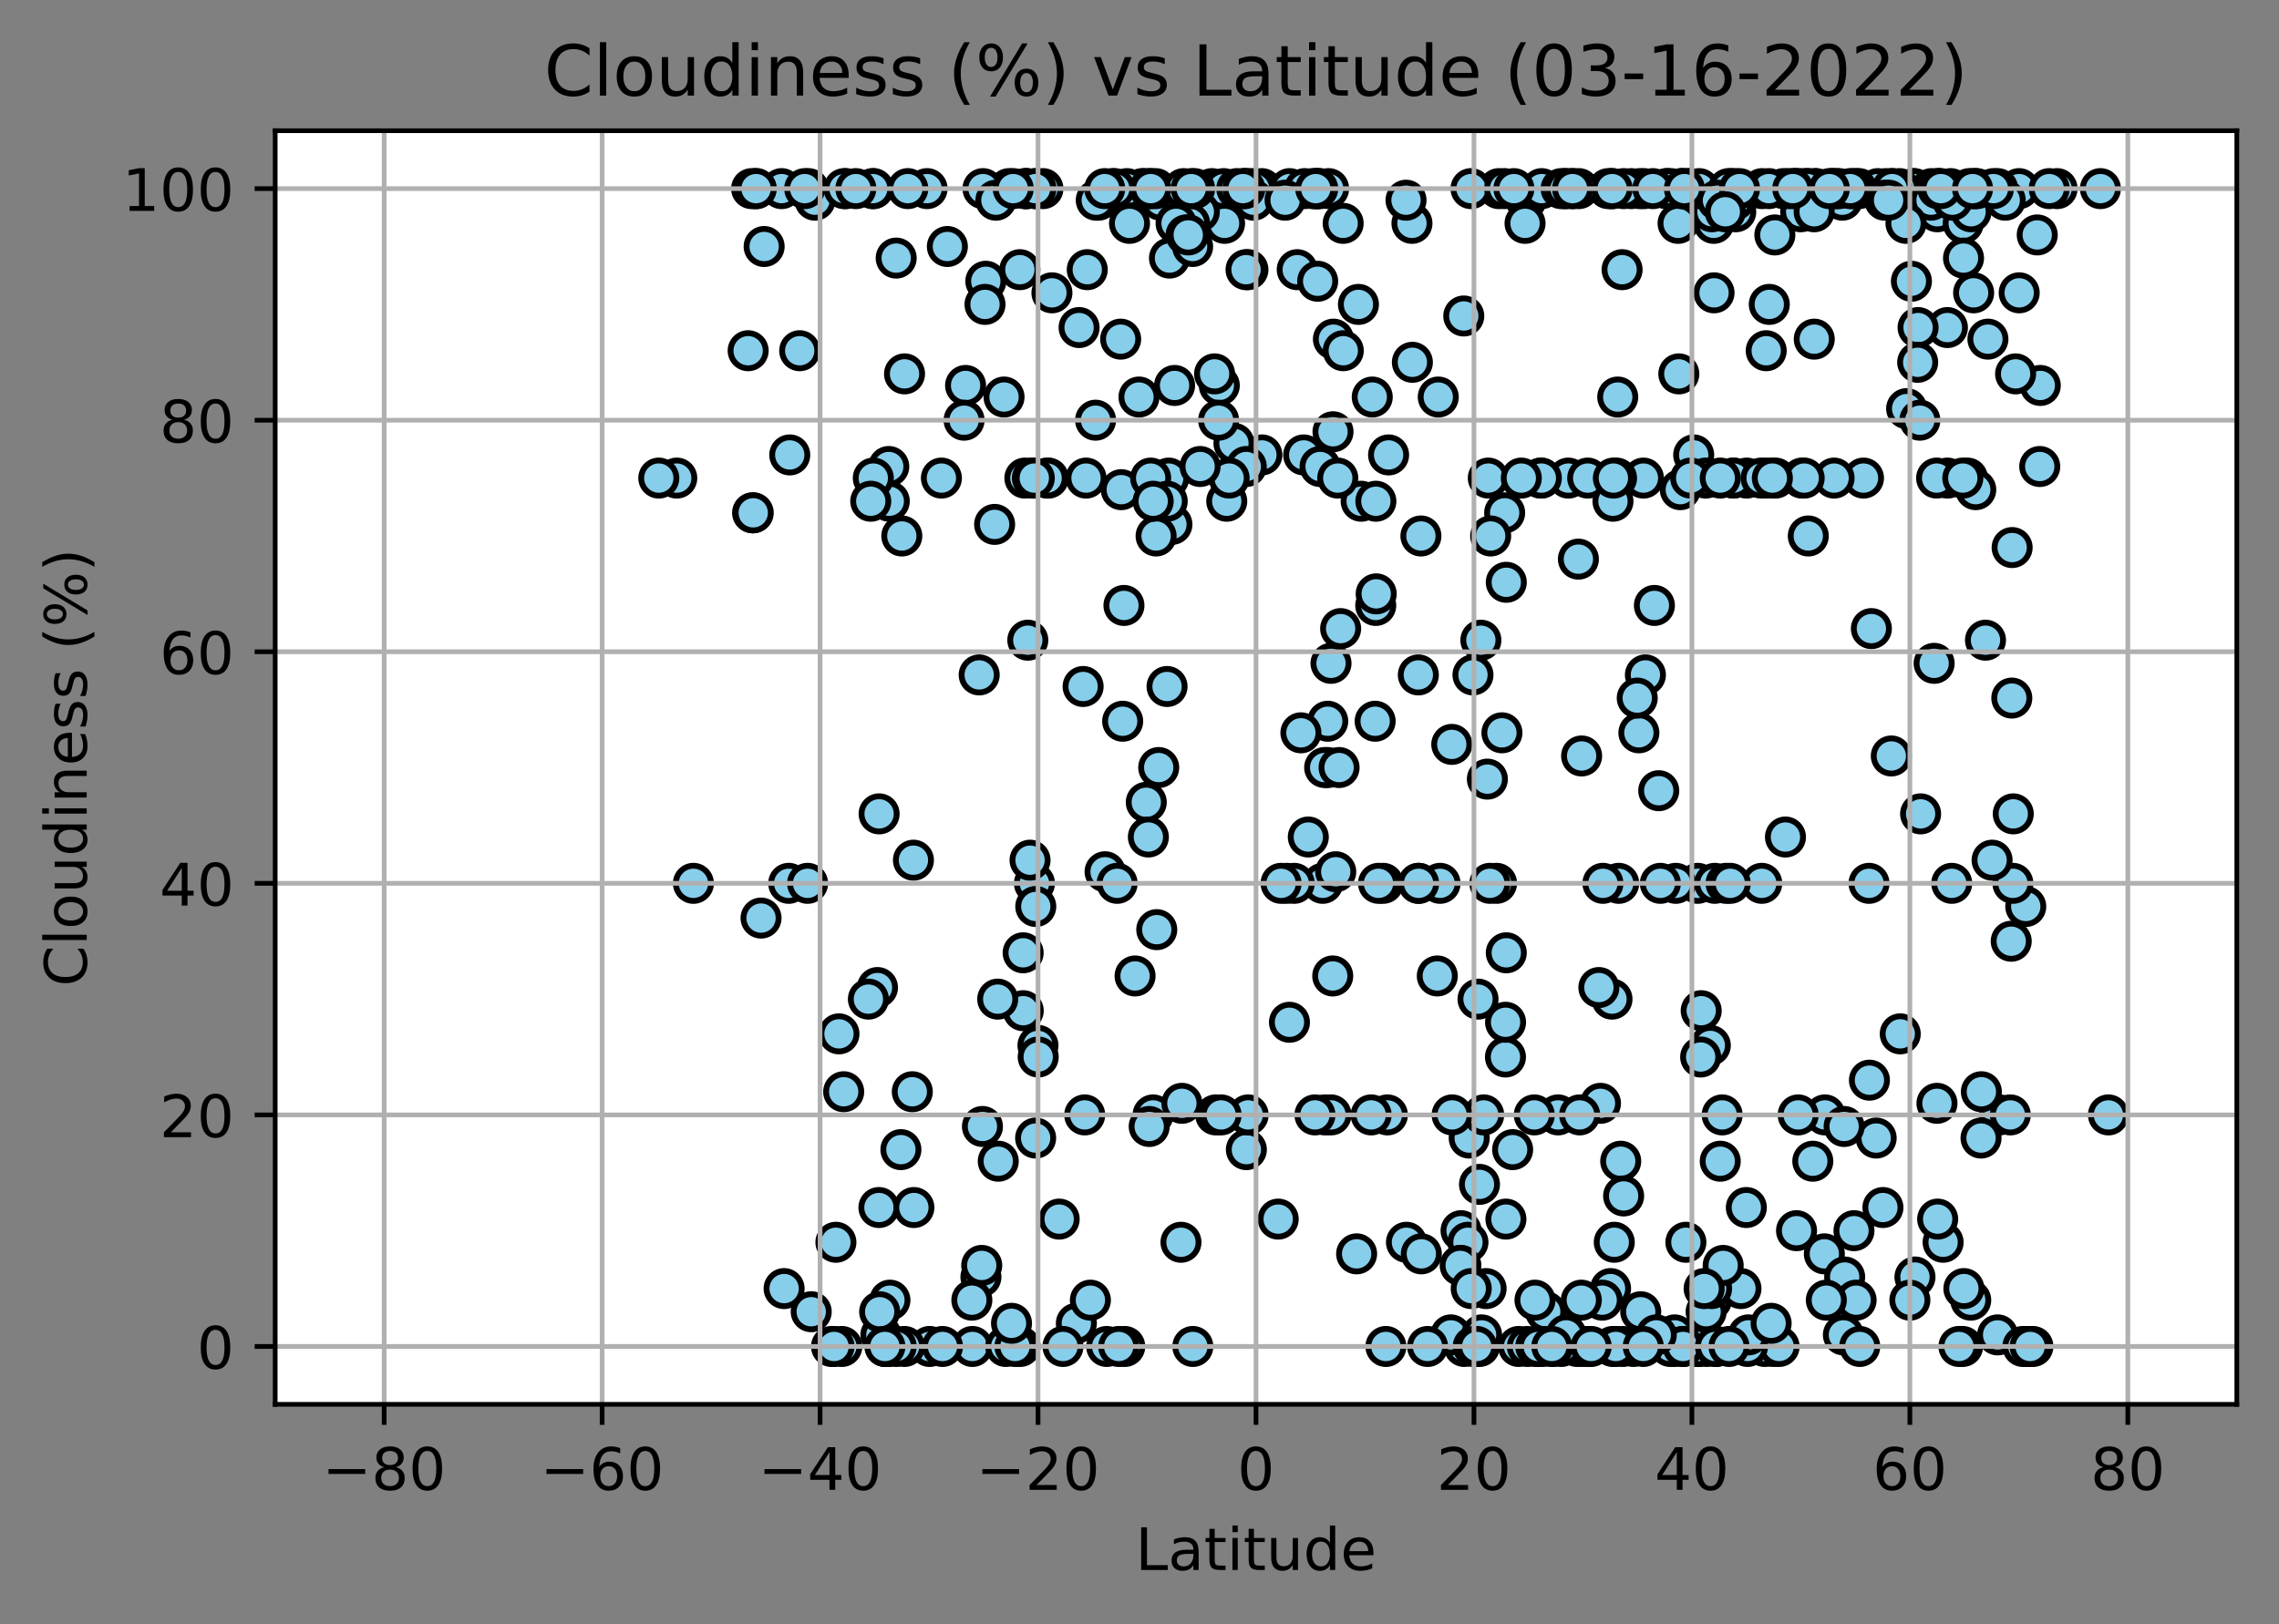 <?xml version="1.0" encoding="utf-8" standalone="no"?>
<!DOCTYPE svg PUBLIC "-//W3C//DTD SVG 1.1//EN"
  "http://www.w3.org/Graphics/SVG/1.1/DTD/svg11.dtd">
<!-- Created with matplotlib (https://matplotlib.org/) -->
<svg height="277.314pt" version="1.1" viewBox="0 0 388.966 277.314" width="388.966pt" xmlns="http://www.w3.org/2000/svg" xmlns:xlink="http://www.w3.org/1999/xlink">
 <rect x="0" y="0" width="388.966" height="277.314" fill="#808080" stroke="none"/>
 <defs>
  <style type="text/css">*{stroke-linecap:butt;stroke-linejoin:round;}</style>
 </defs>
 <g id="figure_1">
  <g id="patch_1">
   <path d="M 0 277.314 
L 388.966 277.314 
L 388.966 0 
L 0 0 
z
" style="fill:none;"/>
  </g>
  <g id="axes_1">
   <g id="patch_2">
    <path d="M 46.966 239.758 
L 381.766 239.758 
L 381.766 22.318 
L 46.966 22.318 
z
" style="fill:#ffffff;"/>
   </g>
   <g id="PathCollection_1">
    <defs>
     <path d="M 0 3 
C 0.796 3 1.559 2.684 2.121 2.121 
C 2.684 1.559 3 0.796 3 0 
C 3 -0.796 2.684 -1.559 2.121 -2.121 
C 1.559 -2.684 0.796 -3 0 -3 
C -0.796 -3 -1.559 -2.684 -2.121 -2.121 
C -2.684 -1.559 -3 -0.796 -3 0 
C -3 0.796 -2.684 1.559 -2.121 2.121 
C -1.559 2.684 -0.796 3 0 3 
z
" id="m32c0a11bf4" style="stroke:#000000;"/>
    </defs>
    <g clip-path="url(#p6c4708cbe2)">
     <use style="fill:#87ceeb;stroke:#000000;" x="221.403" xlink:href="#m32c0a11bf4" y="46.039"/>
     <use style="fill:#87ceeb;stroke:#000000;" x="229.243" xlink:href="#m32c0a11bf4" y="38.132"/>
     <use style="fill:#87ceeb;stroke:#000000;" x="288.424" xlink:href="#m32c0a11bf4" y="32.202"/>
     <use style="fill:#87ceeb;stroke:#000000;" x="318.049" xlink:href="#m32c0a11bf4" y="81.62"/>
     <use style="fill:#87ceeb;stroke:#000000;" x="167.122" xlink:href="#m32c0a11bf4" y="115.224"/>
     <use style="fill:#87ceeb;stroke:#000000;" x="226.611" xlink:href="#m32c0a11bf4" y="131.038"/>
     <use style="fill:#87ceeb;stroke:#000000;" x="255.425" xlink:href="#m32c0a11bf4" y="150.805"/>
     <use style="fill:#87ceeb;stroke:#000000;" x="151.622" xlink:href="#m32c0a11bf4" y="229.874"/>
     <use style="fill:#87ceeb;stroke:#000000;" x="174.115" xlink:href="#m32c0a11bf4" y="229.874"/>
     <use style="fill:#87ceeb;stroke:#000000;" x="269.146" xlink:href="#m32c0a11bf4" y="229.874"/>
     <use style="fill:#87ceeb;stroke:#000000;" x="134.79" xlink:href="#m32c0a11bf4" y="77.666"/>
     <use style="fill:#87ceeb;stroke:#000000;" x="346.966" xlink:href="#m32c0a11bf4" y="229.874"/>
     <use style="fill:#87ceeb;stroke:#000000;" x="286.999" xlink:href="#m32c0a11bf4" y="32.202"/>
     <use style="fill:#87ceeb;stroke:#000000;" x="306.281" xlink:href="#m32c0a11bf4" y="32.202"/>
     <use style="fill:#87ceeb;stroke:#000000;" x="340.944" xlink:href="#m32c0a11bf4" y="227.898"/>
     <use style="fill:#87ceeb;stroke:#000000;" x="168.254" xlink:href="#m32c0a11bf4" y="48.016"/>
     <use style="fill:#87ceeb;stroke:#000000;" x="151.264" xlink:href="#m32c0a11bf4" y="229.874"/>
     <use style="fill:#87ceeb;stroke:#000000;" x="115.507" xlink:href="#m32c0a11bf4" y="81.62"/>
     <use style="fill:#87ceeb;stroke:#000000;" x="326.598" xlink:href="#m32c0a11bf4" y="32.202"/>
     <use style="fill:#87ceeb;stroke:#000000;" x="137.982" xlink:href="#m32c0a11bf4" y="32.202"/>
     <use style="fill:#87ceeb;stroke:#000000;" x="224.892" xlink:href="#m32c0a11bf4" y="48.016"/>
     <use style="fill:#87ceeb;stroke:#000000;" x="296.245" xlink:href="#m32c0a11bf4" y="36.155"/>
     <use style="fill:#87ceeb;stroke:#000000;" x="250.754" xlink:href="#m32c0a11bf4" y="194.293"/>
     <use style="fill:#87ceeb;stroke:#000000;" x="128.282" xlink:href="#m32c0a11bf4" y="32.202"/>
     <use style="fill:#87ceeb;stroke:#000000;" x="151.777" xlink:href="#m32c0a11bf4" y="85.573"/>
     <use style="fill:#87ceeb;stroke:#000000;" x="112.438" xlink:href="#m32c0a11bf4" y="81.62"/>
     <use style="fill:#87ceeb;stroke:#000000;" x="171.362" xlink:href="#m32c0a11bf4" y="67.783"/>
     <use style="fill:#87ceeb;stroke:#000000;" x="191.37" xlink:href="#m32c0a11bf4" y="83.597"/>
     <use style="fill:#87ceeb;stroke:#000000;" x="309.399" xlink:href="#m32c0a11bf4" y="198.247"/>
     <use style="fill:#87ceeb;stroke:#000000;" x="338.873" xlink:href="#m32c0a11bf4" y="109.294"/>
     <use style="fill:#87ceeb;stroke:#000000;" x="174.934" xlink:href="#m32c0a11bf4" y="32.202"/>
     <use style="fill:#87ceeb;stroke:#000000;" x="174.639" xlink:href="#m32c0a11bf4" y="172.549"/>
     <use style="fill:#87ceeb;stroke:#000000;" x="341.253" xlink:href="#m32c0a11bf4" y="190.34"/>
     <use style="fill:#87ceeb;stroke:#000000;" x="326.703" xlink:href="#m32c0a11bf4" y="32.202"/>
     <use style="fill:#87ceeb;stroke:#000000;" x="293.602" xlink:href="#m32c0a11bf4" y="198.247"/>
     <use style="fill:#87ceeb;stroke:#000000;" x="191.965" xlink:href="#m32c0a11bf4" y="229.874"/>
     <use style="fill:#87ceeb;stroke:#000000;" x="326.232" xlink:href="#m32c0a11bf4" y="48.016"/>
     <use style="fill:#87ceeb;stroke:#000000;" x="151.887" xlink:href="#m32c0a11bf4" y="221.968"/>
     <use style="fill:#87ceeb;stroke:#000000;" x="321.855" xlink:href="#m32c0a11bf4" y="32.202"/>
     <use style="fill:#87ceeb;stroke:#000000;" x="330.643" xlink:href="#m32c0a11bf4" y="36.155"/>
     <use style="fill:#87ceeb;stroke:#000000;" x="242.12" xlink:href="#m32c0a11bf4" y="150.805"/>
     <use style="fill:#87ceeb;stroke:#000000;" x="358.486" xlink:href="#m32c0a11bf4" y="32.202"/>
     <use style="fill:#87ceeb;stroke:#000000;" x="280.489" xlink:href="#m32c0a11bf4" y="81.62"/>
     <use style="fill:#87ceeb;stroke:#000000;" x="273.16" xlink:href="#m32c0a11bf4" y="188.363"/>
     <use style="fill:#87ceeb;stroke:#000000;" x="291.316" xlink:href="#m32c0a11bf4" y="229.874"/>
     <use style="fill:#87ceeb;stroke:#000000;" x="208.269" xlink:href="#m32c0a11bf4" y="34.178"/>
     <use style="fill:#87ceeb;stroke:#000000;" x="220.077" xlink:href="#m32c0a11bf4" y="174.526"/>
     <use style="fill:#87ceeb;stroke:#000000;" x="134.61" xlink:href="#m32c0a11bf4" y="150.805"/>
     <use style="fill:#87ceeb;stroke:#000000;" x="127.69" xlink:href="#m32c0a11bf4" y="59.876"/>
     <use style="fill:#87ceeb;stroke:#000000;" x="289.753" xlink:href="#m32c0a11bf4" y="150.805"/>
     <use style="fill:#87ceeb;stroke:#000000;" x="206.833" xlink:href="#m32c0a11bf4" y="32.202"/>
     <use style="fill:#87ceeb;stroke:#000000;" x="303.026" xlink:href="#m32c0a11bf4" y="81.62"/>
     <use style="fill:#87ceeb;stroke:#000000;" x="167.418" xlink:href="#m32c0a11bf4" y="218.014"/>
     <use style="fill:#87ceeb;stroke:#000000;" x="128.447" xlink:href="#m32c0a11bf4" y="87.55"/>
     <use style="fill:#87ceeb;stroke:#000000;" x="311.367" xlink:href="#m32c0a11bf4" y="214.061"/>
     <use style="fill:#87ceeb;stroke:#000000;" x="317.302" xlink:href="#m32c0a11bf4" y="32.202"/>
     <use style="fill:#87ceeb;stroke:#000000;" x="325.414" xlink:href="#m32c0a11bf4" y="69.76"/>
     <use style="fill:#87ceeb;stroke:#000000;" x="174.919" xlink:href="#m32c0a11bf4" y="81.62"/>
     <use style="fill:#87ceeb;stroke:#000000;" x="347.704" xlink:href="#m32c0a11bf4" y="40.109"/>
     <use style="fill:#87ceeb;stroke:#000000;" x="292.666" xlink:href="#m32c0a11bf4" y="150.805"/>
     <use style="fill:#87ceeb;stroke:#000000;" x="196.801" xlink:href="#m32c0a11bf4" y="190.34"/>
     <use style="fill:#87ceeb;stroke:#000000;" x="332.369" xlink:href="#m32c0a11bf4" y="81.62"/>
     <use style="fill:#87ceeb;stroke:#000000;" x="345.744" xlink:href="#m32c0a11bf4" y="154.759"/>
     <use style="fill:#87ceeb;stroke:#000000;" x="298.055" xlink:href="#m32c0a11bf4" y="206.154"/>
     <use style="fill:#87ceeb;stroke:#000000;" x="259.179" xlink:href="#m32c0a11bf4" y="229.874"/>
     <use style="fill:#87ceeb;stroke:#000000;" x="275.901" xlink:href="#m32c0a11bf4" y="81.62"/>
     <use style="fill:#87ceeb;stroke:#000000;" x="336.568" xlink:href="#m32c0a11bf4" y="34.178"/>
     <use style="fill:#87ceeb;stroke:#000000;" x="302.667" xlink:href="#m32c0a11bf4" y="229.874"/>
     <use style="fill:#87ceeb;stroke:#000000;" x="329.662" xlink:href="#m32c0a11bf4" y="32.202"/>
     <use style="fill:#87ceeb;stroke:#000000;" x="260.68" xlink:href="#m32c0a11bf4" y="229.874"/>
     <use style="fill:#87ceeb;stroke:#000000;" x="176.552" xlink:href="#m32c0a11bf4" y="150.805"/>
     <use style="fill:#87ceeb;stroke:#000000;" x="343.109" xlink:href="#m32c0a11bf4" y="190.34"/>
     <use style="fill:#87ceeb;stroke:#000000;" x="150.347" xlink:href="#m32c0a11bf4" y="227.898"/>
     <use style="fill:#87ceeb;stroke:#000000;" x="255.817" xlink:href="#m32c0a11bf4" y="32.202"/>
     <use style="fill:#87ceeb;stroke:#000000;" x="257.084" xlink:href="#m32c0a11bf4" y="99.41"/>
     <use style="fill:#87ceeb;stroke:#000000;" x="154.381" xlink:href="#m32c0a11bf4" y="63.829"/>
     <use style="fill:#87ceeb;stroke:#000000;" x="348.131" xlink:href="#m32c0a11bf4" y="79.643"/>
     <use style="fill:#87ceeb;stroke:#000000;" x="308.667" xlink:href="#m32c0a11bf4" y="32.202"/>
     <use style="fill:#87ceeb;stroke:#000000;" x="151.278" xlink:href="#m32c0a11bf4" y="229.874"/>
     <use style="fill:#87ceeb;stroke:#000000;" x="257.022" xlink:href="#m32c0a11bf4" y="208.13"/>
     <use style="fill:#87ceeb;stroke:#000000;" x="254.283" xlink:href="#m32c0a11bf4" y="150.805"/>
     <use style="fill:#87ceeb;stroke:#000000;" x="212.6" xlink:href="#m32c0a11bf4" y="32.202"/>
     <use style="fill:#87ceeb;stroke:#000000;" x="226.133" xlink:href="#m32c0a11bf4" y="190.34"/>
     <use style="fill:#87ceeb;stroke:#000000;" x="198.073" xlink:href="#m32c0a11bf4" y="34.178"/>
     <use style="fill:#87ceeb;stroke:#000000;" x="228.812" xlink:href="#m32c0a11bf4" y="107.317"/>
     <use style="fill:#87ceeb;stroke:#000000;" x="332.374" xlink:href="#m32c0a11bf4" y="55.922"/>
     <use style="fill:#87ceeb;stroke:#000000;" x="151.119" xlink:href="#m32c0a11bf4" y="229.874"/>
     <use style="fill:#87ceeb;stroke:#000000;" x="168.114" xlink:href="#m32c0a11bf4" y="51.969"/>
     <use style="fill:#87ceeb;stroke:#000000;" x="295.458" xlink:href="#m32c0a11bf4" y="32.202"/>
     <use style="fill:#87ceeb;stroke:#000000;" x="314.434" xlink:href="#m32c0a11bf4" y="34.178"/>
     <use style="fill:#87ceeb;stroke:#000000;" x="203.587" xlink:href="#m32c0a11bf4" y="229.874"/>
     <use style="fill:#87ceeb;stroke:#000000;" x="260.458" xlink:href="#m32c0a11bf4" y="34.178"/>
     <use style="fill:#87ceeb;stroke:#000000;" x="150.136" xlink:href="#m32c0a11bf4" y="223.944"/>
     <use style="fill:#87ceeb;stroke:#000000;" x="301.192" xlink:href="#m32c0a11bf4" y="229.874"/>
     <use style="fill:#87ceeb;stroke:#000000;" x="251.063" xlink:href="#m32c0a11bf4" y="32.202"/>
     <use style="fill:#87ceeb;stroke:#000000;" x="286.007" xlink:href="#m32c0a11bf4" y="150.805"/>
     <use style="fill:#87ceeb;stroke:#000000;" x="307.552" xlink:href="#m32c0a11bf4" y="81.62"/>
     <use style="fill:#87ceeb;stroke:#000000;" x="195.278" xlink:href="#m32c0a11bf4" y="32.202"/>
     <use style="fill:#87ceeb;stroke:#000000;" x="271.065" xlink:href="#m32c0a11bf4" y="229.874"/>
     <use style="fill:#87ceeb;stroke:#000000;" x="335.79" xlink:href="#m32c0a11bf4" y="81.62"/>
     <use style="fill:#87ceeb;stroke:#000000;" x="296.055" xlink:href="#m32c0a11bf4" y="32.202"/>
     <use style="fill:#87ceeb;stroke:#000000;" x="245.781" xlink:href="#m32c0a11bf4" y="150.805"/>
     <use style="fill:#87ceeb;stroke:#000000;" x="188.884" xlink:href="#m32c0a11bf4" y="229.874"/>
     <use style="fill:#87ceeb;stroke:#000000;" x="322.955" xlink:href="#m32c0a11bf4" y="32.202"/>
     <use style="fill:#87ceeb;stroke:#000000;" x="300.685" xlink:href="#m32c0a11bf4" y="150.805"/>
     <use style="fill:#87ceeb;stroke:#000000;" x="351.088" xlink:href="#m32c0a11bf4" y="32.202"/>
     <use style="fill:#87ceeb;stroke:#000000;" x="312.667" xlink:href="#m32c0a11bf4" y="32.202"/>
     <use style="fill:#87ceeb;stroke:#000000;" x="149.08" xlink:href="#m32c0a11bf4" y="32.202"/>
     <use style="fill:#87ceeb;stroke:#000000;" x="144.399" xlink:href="#m32c0a11bf4" y="32.202"/>
     <use style="fill:#87ceeb;stroke:#000000;" x="186.986" xlink:href="#m32c0a11bf4" y="71.736"/>
     <use style="fill:#87ceeb;stroke:#000000;" x="172.206" xlink:href="#m32c0a11bf4" y="32.202"/>
     <use style="fill:#87ceeb;stroke:#000000;" x="270.109" xlink:href="#m32c0a11bf4" y="229.874"/>
     <use style="fill:#87ceeb;stroke:#000000;" x="324.209" xlink:href="#m32c0a11bf4" y="32.202"/>
     <use style="fill:#87ceeb;stroke:#000000;" x="332.942" xlink:href="#m32c0a11bf4" y="32.202"/>
     <use style="fill:#87ceeb;stroke:#000000;" x="212.991" xlink:href="#m32c0a11bf4" y="46.039"/>
     <use style="fill:#87ceeb;stroke:#000000;" x="298.104" xlink:href="#m32c0a11bf4" y="81.62"/>
     <use style="fill:#87ceeb;stroke:#000000;" x="345.8" xlink:href="#m32c0a11bf4" y="229.874"/>
     <use style="fill:#87ceeb;stroke:#000000;" x="177.154" xlink:href="#m32c0a11bf4" y="178.48"/>
     <use style="fill:#87ceeb;stroke:#000000;" x="128.558" xlink:href="#m32c0a11bf4" y="87.55"/>
     <use style="fill:#87ceeb;stroke:#000000;" x="176.407" xlink:href="#m32c0a11bf4" y="81.62"/>
     <use style="fill:#87ceeb;stroke:#000000;" x="276.986" xlink:href="#m32c0a11bf4" y="229.874"/>
     <use style="fill:#87ceeb;stroke:#000000;" x="262.106" xlink:href="#m32c0a11bf4" y="229.874"/>
     <use style="fill:#87ceeb;stroke:#000000;" x="158.229" xlink:href="#m32c0a11bf4" y="32.202"/>
     <use style="fill:#87ceeb;stroke:#000000;" x="314.837" xlink:href="#m32c0a11bf4" y="218.014"/>
     <use style="fill:#87ceeb;stroke:#000000;" x="339.287" xlink:href="#m32c0a11bf4" y="57.899"/>
     <use style="fill:#87ceeb;stroke:#000000;" x="359.852" xlink:href="#m32c0a11bf4" y="190.34"/>
     <use style="fill:#87ceeb;stroke:#000000;" x="279.714" xlink:href="#m32c0a11bf4" y="125.108"/>
     <use style="fill:#87ceeb;stroke:#000000;" x="152.957" xlink:href="#m32c0a11bf4" y="44.062"/>
     <use style="fill:#87ceeb;stroke:#000000;" x="282.364" xlink:href="#m32c0a11bf4" y="103.364"/>
     <use style="fill:#87ceeb;stroke:#000000;" x="267.67" xlink:href="#m32c0a11bf4" y="81.62"/>
     <use style="fill:#87ceeb;stroke:#000000;" x="344.597" xlink:href="#m32c0a11bf4" y="32.202"/>
     <use style="fill:#87ceeb;stroke:#000000;" x="153.916" xlink:href="#m32c0a11bf4" y="91.504"/>
     <use style="fill:#87ceeb;stroke:#000000;" x="151.374" xlink:href="#m32c0a11bf4" y="229.874"/>
     <use style="fill:#87ceeb;stroke:#000000;" x="208.848" xlink:href="#m32c0a11bf4" y="32.202"/>
     <use style="fill:#87ceeb;stroke:#000000;" x="222.503" xlink:href="#m32c0a11bf4" y="77.666"/>
     <use style="fill:#87ceeb;stroke:#000000;" x="267.302" xlink:href="#m32c0a11bf4" y="32.202"/>
     <use style="fill:#87ceeb;stroke:#000000;" x="185.357" xlink:href="#m32c0a11bf4" y="81.62"/>
     <use style="fill:#87ceeb;stroke:#000000;" x="292.49" xlink:href="#m32c0a11bf4" y="38.132"/>
     <use style="fill:#87ceeb;stroke:#000000;" x="336.847" xlink:href="#m32c0a11bf4" y="49.992"/>
     <use style="fill:#87ceeb;stroke:#000000;" x="256.943" xlink:href="#m32c0a11bf4" y="180.456"/>
     <use style="fill:#87ceeb;stroke:#000000;" x="141.916" xlink:href="#m32c0a11bf4" y="229.874"/>
     <use style="fill:#87ceeb;stroke:#000000;" x="330.591" xlink:href="#m32c0a11bf4" y="188.363"/>
     <use style="fill:#87ceeb;stroke:#000000;" x="343.55" xlink:href="#m32c0a11bf4" y="150.805"/>
     <use style="fill:#87ceeb;stroke:#000000;" x="208.104" xlink:href="#m32c0a11bf4" y="65.806"/>
     <use style="fill:#87ceeb;stroke:#000000;" x="348.224" xlink:href="#m32c0a11bf4" y="65.806"/>
     <use style="fill:#87ceeb;stroke:#000000;" x="308.628" xlink:href="#m32c0a11bf4" y="91.504"/>
     <use style="fill:#87ceeb;stroke:#000000;" x="286.783" xlink:href="#m32c0a11bf4" y="83.597"/>
     <use style="fill:#87ceeb;stroke:#000000;" x="283.104" xlink:href="#m32c0a11bf4" y="134.992"/>
     <use style="fill:#87ceeb;stroke:#000000;" x="295.835" xlink:href="#m32c0a11bf4" y="81.62"/>
     <use style="fill:#87ceeb;stroke:#000000;" x="327.365" xlink:href="#m32c0a11bf4" y="55.922"/>
     <use style="fill:#87ceeb;stroke:#000000;" x="309.646" xlink:href="#m32c0a11bf4" y="57.899"/>
     <use style="fill:#87ceeb;stroke:#000000;" x="340.947" xlink:href="#m32c0a11bf4" y="32.202"/>
     <use style="fill:#87ceeb;stroke:#000000;" x="289.069" xlink:href="#m32c0a11bf4" y="77.666"/>
     <use style="fill:#87ceeb;stroke:#000000;" x="327.299" xlink:href="#m32c0a11bf4" y="61.853"/>
     <use style="fill:#87ceeb;stroke:#000000;" x="339.999" xlink:href="#m32c0a11bf4" y="146.852"/>
     <use style="fill:#87ceeb;stroke:#000000;" x="289.54" xlink:href="#m32c0a11bf4" y="229.874"/>
     <use style="fill:#87ceeb;stroke:#000000;" x="158.652" xlink:href="#m32c0a11bf4" y="229.874"/>
     <use style="fill:#87ceeb;stroke:#000000;" x="327.671" xlink:href="#m32c0a11bf4" y="71.736"/>
     <use style="fill:#87ceeb;stroke:#000000;" x="334.964" xlink:href="#m32c0a11bf4" y="229.874"/>
     <use style="fill:#87ceeb;stroke:#000000;" x="191.612" xlink:href="#m32c0a11bf4" y="123.131"/>
     <use style="fill:#87ceeb;stroke:#000000;" x="335.069" xlink:href="#m32c0a11bf4" y="38.132"/>
     <use style="fill:#87ceeb;stroke:#000000;" x="174.624" xlink:href="#m32c0a11bf4" y="162.666"/>
     <use style="fill:#87ceeb;stroke:#000000;" x="289.878" xlink:href="#m32c0a11bf4" y="229.874"/>
     <use style="fill:#87ceeb;stroke:#000000;" x="280.83" xlink:href="#m32c0a11bf4" y="115.224"/>
     <use style="fill:#87ceeb;stroke:#000000;" x="252.511" xlink:href="#m32c0a11bf4" y="202.2"/>
     <use style="fill:#87ceeb;stroke:#000000;" x="184.86" xlink:href="#m32c0a11bf4" y="117.201"/>
     <use style="fill:#87ceeb;stroke:#000000;" x="330.534" xlink:href="#m32c0a11bf4" y="81.62"/>
     <use style="fill:#87ceeb;stroke:#000000;" x="188.608" xlink:href="#m32c0a11bf4" y="148.829"/>
     <use style="fill:#87ceeb;stroke:#000000;" x="215.358" xlink:href="#m32c0a11bf4" y="32.202"/>
     <use style="fill:#87ceeb;stroke:#000000;" x="292.185" xlink:href="#m32c0a11bf4" y="36.155"/>
     <use style="fill:#87ceeb;stroke:#000000;" x="314.62" xlink:href="#m32c0a11bf4" y="227.898"/>
     <use style="fill:#87ceeb;stroke:#000000;" x="252.5" xlink:href="#m32c0a11bf4" y="229.874"/>
     <use style="fill:#87ceeb;stroke:#000000;" x="279.435" xlink:href="#m32c0a11bf4" y="119.178"/>
     <use style="fill:#87ceeb;stroke:#000000;" x="209.003" xlink:href="#m32c0a11bf4" y="38.132"/>
     <use style="fill:#87ceeb;stroke:#000000;" x="285.829" xlink:href="#m32c0a11bf4" y="229.874"/>
     <use style="fill:#87ceeb;stroke:#000000;" x="342.241" xlink:href="#m32c0a11bf4" y="34.178"/>
     <use style="fill:#87ceeb;stroke:#000000;" x="178.915" xlink:href="#m32c0a11bf4" y="81.62"/>
     <use style="fill:#87ceeb;stroke:#000000;" x="174.066" xlink:href="#m32c0a11bf4" y="46.039"/>
     <use style="fill:#87ceeb;stroke:#000000;" x="143.681" xlink:href="#m32c0a11bf4" y="229.874"/>
     <use style="fill:#87ceeb;stroke:#000000;" x="335.121" xlink:href="#m32c0a11bf4" y="44.062"/>
     <use style="fill:#87ceeb;stroke:#000000;" x="336.409" xlink:href="#m32c0a11bf4" y="36.155"/>
     <use style="fill:#87ceeb;stroke:#000000;" x="292.542" xlink:href="#m32c0a11bf4" y="49.992"/>
     <use style="fill:#87ceeb;stroke:#000000;" x="207.297" xlink:href="#m32c0a11bf4" y="63.829"/>
     <use style="fill:#87ceeb;stroke:#000000;" x="291.908" xlink:href="#m32c0a11bf4" y="178.48"/>
     <use style="fill:#87ceeb;stroke:#000000;" x="207.492" xlink:href="#m32c0a11bf4" y="190.34"/>
     <use style="fill:#87ceeb;stroke:#000000;" x="167.769" xlink:href="#m32c0a11bf4" y="32.202"/>
     <use style="fill:#87ceeb;stroke:#000000;" x="292.099" xlink:href="#m32c0a11bf4" y="221.968"/>
     <use style="fill:#87ceeb;stroke:#000000;" x="311.465" xlink:href="#m32c0a11bf4" y="190.34"/>
     <use style="fill:#87ceeb;stroke:#000000;" x="212.723" xlink:href="#m32c0a11bf4" y="196.27"/>
     <use style="fill:#87ceeb;stroke:#000000;" x="321.367" xlink:href="#m32c0a11bf4" y="206.154"/>
     <use style="fill:#87ceeb;stroke:#000000;" x="275.126" xlink:href="#m32c0a11bf4" y="170.573"/>
     <use style="fill:#87ceeb;stroke:#000000;" x="154.381" xlink:href="#m32c0a11bf4" y="229.874"/>
     <use style="fill:#87ceeb;stroke:#000000;" x="175.802" xlink:href="#m32c0a11bf4" y="146.852"/>
     <use style="fill:#87ceeb;stroke:#000000;" x="266.477" xlink:href="#m32c0a11bf4" y="229.874"/>
     <use style="fill:#87ceeb;stroke:#000000;" x="224.703" xlink:href="#m32c0a11bf4" y="32.202"/>
     <use style="fill:#87ceeb;stroke:#000000;" x="213.25" xlink:href="#m32c0a11bf4" y="32.202"/>
     <use style="fill:#87ceeb;stroke:#000000;" x="331.639" xlink:href="#m32c0a11bf4" y="212.084"/>
     <use style="fill:#87ceeb;stroke:#000000;" x="301.383" xlink:href="#m32c0a11bf4" y="81.62"/>
     <use style="fill:#87ceeb;stroke:#000000;" x="283.379" xlink:href="#m32c0a11bf4" y="150.805"/>
     <use style="fill:#87ceeb;stroke:#000000;" x="200.018" xlink:href="#m32c0a11bf4" y="89.527"/>
     <use style="fill:#87ceeb;stroke:#000000;" x="187.458" xlink:href="#m32c0a11bf4" y="34.178"/>
     <use style="fill:#87ceeb;stroke:#000000;" x="303.646" xlink:href="#m32c0a11bf4" y="229.874"/>
     <use style="fill:#87ceeb;stroke:#000000;" x="249.903" xlink:href="#m32c0a11bf4" y="229.874"/>
     <use style="fill:#87ceeb;stroke:#000000;" x="170.377" xlink:href="#m32c0a11bf4" y="198.247"/>
     <use style="fill:#87ceeb;stroke:#000000;" x="319.396" xlink:href="#m32c0a11bf4" y="107.317"/>
     <use style="fill:#87ceeb;stroke:#000000;" x="349.749" xlink:href="#m32c0a11bf4" y="32.202"/>
     <use style="fill:#87ceeb;stroke:#000000;" x="197.254" xlink:href="#m32c0a11bf4" y="32.202"/>
     <use style="fill:#87ceeb;stroke:#000000;" x="326.834" xlink:href="#m32c0a11bf4" y="218.014"/>
     <use style="fill:#87ceeb;stroke:#000000;" x="178.003" xlink:href="#m32c0a11bf4" y="32.202"/>
     <use style="fill:#87ceeb;stroke:#000000;" x="151.689" xlink:href="#m32c0a11bf4" y="79.643"/>
     <use style="fill:#87ceeb;stroke:#000000;" x="249.365" xlink:href="#m32c0a11bf4" y="210.107"/>
     <use style="fill:#87ceeb;stroke:#000000;" x="138.453" xlink:href="#m32c0a11bf4" y="223.944"/>
     <use style="fill:#87ceeb;stroke:#000000;" x="183.707" xlink:href="#m32c0a11bf4" y="225.921"/>
     <use style="fill:#87ceeb;stroke:#000000;" x="150.041" xlink:href="#m32c0a11bf4" y="138.945"/>
     <use style="fill:#87ceeb;stroke:#000000;" x="275.513" xlink:href="#m32c0a11bf4" y="212.084"/>
     <use style="fill:#87ceeb;stroke:#000000;" x="338.111" xlink:href="#m32c0a11bf4" y="194.293"/>
     <use style="fill:#87ceeb;stroke:#000000;" x="270.981" xlink:href="#m32c0a11bf4" y="81.62"/>
     <use style="fill:#87ceeb;stroke:#000000;" x="291.113" xlink:href="#m32c0a11bf4" y="81.62"/>
     <use style="fill:#87ceeb;stroke:#000000;" x="286.532" xlink:href="#m32c0a11bf4" y="63.829"/>
     <use style="fill:#87ceeb;stroke:#000000;" x="285.821" xlink:href="#m32c0a11bf4" y="227.898"/>
     <use style="fill:#87ceeb;stroke:#000000;" x="195.639" xlink:href="#m32c0a11bf4" y="136.968"/>
     <use style="fill:#87ceeb;stroke:#000000;" x="241.057" xlink:href="#m32c0a11bf4" y="61.853"/>
     <use style="fill:#87ceeb;stroke:#000000;" x="165.869" xlink:href="#m32c0a11bf4" y="221.968"/>
     <use style="fill:#87ceeb;stroke:#000000;" x="313.03" xlink:href="#m32c0a11bf4" y="81.62"/>
     <use style="fill:#87ceeb;stroke:#000000;" x="195.997" xlink:href="#m32c0a11bf4" y="142.898"/>
     <use style="fill:#87ceeb;stroke:#000000;" x="133.394" xlink:href="#m32c0a11bf4" y="32.202"/>
     <use style="fill:#87ceeb;stroke:#000000;" x="253.643" xlink:href="#m32c0a11bf4" y="219.991"/>
     <use style="fill:#87ceeb;stroke:#000000;" x="199.185" xlink:href="#m32c0a11bf4" y="117.201"/>
     <use style="fill:#87ceeb;stroke:#000000;" x="337.396" xlink:href="#m32c0a11bf4" y="32.202"/>
     <use style="fill:#87ceeb;stroke:#000000;" x="194.92" xlink:href="#m32c0a11bf4" y="32.202"/>
     <use style="fill:#87ceeb;stroke:#000000;" x="316.79" xlink:href="#m32c0a11bf4" y="221.968"/>
     <use style="fill:#87ceeb;stroke:#000000;" x="309.935" xlink:href="#m32c0a11bf4" y="32.202"/>
     <use style="fill:#87ceeb;stroke:#000000;" x="276.848" xlink:href="#m32c0a11bf4" y="46.039"/>
     <use style="fill:#87ceeb;stroke:#000000;" x="165.965" xlink:href="#m32c0a11bf4" y="229.874"/>
     <use style="fill:#87ceeb;stroke:#000000;" x="225.756" xlink:href="#m32c0a11bf4" y="150.805"/>
     <use style="fill:#87ceeb;stroke:#000000;" x="292.952" xlink:href="#m32c0a11bf4" y="229.874"/>
     <use style="fill:#87ceeb;stroke:#000000;" x="196.138" xlink:href="#m32c0a11bf4" y="192.317"/>
     <use style="fill:#87ceeb;stroke:#000000;" x="227.169" xlink:href="#m32c0a11bf4" y="190.34"/>
     <use style="fill:#87ceeb;stroke:#000000;" x="313.413" xlink:href="#m32c0a11bf4" y="32.202"/>
     <use style="fill:#87ceeb;stroke:#000000;" x="346.161" xlink:href="#m32c0a11bf4" y="229.874"/>
     <use style="fill:#87ceeb;stroke:#000000;" x="265.919" xlink:href="#m32c0a11bf4" y="190.34"/>
     <use style="fill:#87ceeb;stroke:#000000;" x="333.112" xlink:href="#m32c0a11bf4" y="150.805"/>
     <use style="fill:#87ceeb;stroke:#000000;" x="307.33" xlink:href="#m32c0a11bf4" y="36.155"/>
     <use style="fill:#87ceeb;stroke:#000000;" x="197.762" xlink:href="#m32c0a11bf4" y="131.038"/>
     <use style="fill:#87ceeb;stroke:#000000;" x="306.963" xlink:href="#m32c0a11bf4" y="32.202"/>
     <use style="fill:#87ceeb;stroke:#000000;" x="176.815" xlink:href="#m32c0a11bf4" y="32.202"/>
     <use style="fill:#87ceeb;stroke:#000000;" x="224.43" xlink:href="#m32c0a11bf4" y="190.34"/>
     <use style="fill:#87ceeb;stroke:#000000;" x="178.716" xlink:href="#m32c0a11bf4" y="81.62"/>
     <use style="fill:#87ceeb;stroke:#000000;" x="148.956" xlink:href="#m32c0a11bf4" y="32.202"/>
     <use style="fill:#87ceeb;stroke:#000000;" x="337.126" xlink:href="#m32c0a11bf4" y="32.202"/>
     <use style="fill:#87ceeb;stroke:#000000;" x="274.879" xlink:href="#m32c0a11bf4" y="219.991"/>
     <use style="fill:#87ceeb;stroke:#000000;" x="269.391" xlink:href="#m32c0a11bf4" y="95.457"/>
     <use style="fill:#87ceeb;stroke:#000000;" x="298.252" xlink:href="#m32c0a11bf4" y="229.874"/>
     <use style="fill:#87ceeb;stroke:#000000;" x="290.258" xlink:href="#m32c0a11bf4" y="180.456"/>
     <use style="fill:#87ceeb;stroke:#000000;" x="322.798" xlink:href="#m32c0a11bf4" y="129.061"/>
     <use style="fill:#87ceeb;stroke:#000000;" x="269.942" xlink:href="#m32c0a11bf4" y="129.061"/>
     <use style="fill:#87ceeb;stroke:#000000;" x="234.206" xlink:href="#m32c0a11bf4" y="67.783"/>
     <use style="fill:#87ceeb;stroke:#000000;" x="176.205" xlink:href="#m32c0a11bf4" y="81.62"/>
     <use style="fill:#87ceeb;stroke:#000000;" x="295.864" xlink:href="#m32c0a11bf4" y="81.62"/>
     <use style="fill:#87ceeb;stroke:#000000;" x="204.696" xlink:href="#m32c0a11bf4" y="36.155"/>
     <use style="fill:#87ceeb;stroke:#000000;" x="329.583" xlink:href="#m32c0a11bf4" y="34.178"/>
     <use style="fill:#87ceeb;stroke:#000000;" x="191.829" xlink:href="#m32c0a11bf4" y="103.364"/>
     <use style="fill:#87ceeb;stroke:#000000;" x="190.93" xlink:href="#m32c0a11bf4" y="229.874"/>
     <use style="fill:#87ceeb;stroke:#000000;" x="175.027" xlink:href="#m32c0a11bf4" y="32.202"/>
     <use style="fill:#87ceeb;stroke:#000000;" x="209.375" xlink:href="#m32c0a11bf4" y="85.573"/>
     <use style="fill:#87ceeb;stroke:#000000;" x="227.977" xlink:href="#m32c0a11bf4" y="148.829"/>
     <use style="fill:#87ceeb;stroke:#000000;" x="227.51" xlink:href="#m32c0a11bf4" y="73.713"/>
     <use style="fill:#87ceeb;stroke:#000000;" x="247.625" xlink:href="#m32c0a11bf4" y="227.898"/>
     <use style="fill:#87ceeb;stroke:#000000;" x="202.006" xlink:href="#m32c0a11bf4" y="32.202"/>
     <use style="fill:#87ceeb;stroke:#000000;" x="291.191" xlink:href="#m32c0a11bf4" y="223.944"/>
     <use style="fill:#87ceeb;stroke:#000000;" x="232.315" xlink:href="#m32c0a11bf4" y="85.573"/>
     <use style="fill:#87ceeb;stroke:#000000;" x="214.123" xlink:href="#m32c0a11bf4" y="32.202"/>
     <use style="fill:#87ceeb;stroke:#000000;" x="334.338" xlink:href="#m32c0a11bf4" y="229.874"/>
     <use style="fill:#87ceeb;stroke:#000000;" x="304.731" xlink:href="#m32c0a11bf4" y="142.898"/>
     <use style="fill:#87ceeb;stroke:#000000;" x="236.791" xlink:href="#m32c0a11bf4" y="190.34"/>
     <use style="fill:#87ceeb;stroke:#000000;" x="324.323" xlink:href="#m32c0a11bf4" y="176.503"/>
     <use style="fill:#87ceeb;stroke:#000000;" x="320.484" xlink:href="#m32c0a11bf4" y="32.202"/>
     <use style="fill:#87ceeb;stroke:#000000;" x="152.964" xlink:href="#m32c0a11bf4" y="229.874"/>
     <use style="fill:#87ceeb;stroke:#000000;" x="288.209" xlink:href="#m32c0a11bf4" y="32.202"/>
     <use style="fill:#87ceeb;stroke:#000000;" x="289.805" xlink:href="#m32c0a11bf4" y="229.874"/>
     <use style="fill:#87ceeb;stroke:#000000;" x="296.051" xlink:href="#m32c0a11bf4" y="34.178"/>
     <use style="fill:#87ceeb;stroke:#000000;" x="287.287" xlink:href="#m32c0a11bf4" y="229.874"/>
     <use style="fill:#87ceeb;stroke:#000000;" x="256.805" xlink:href="#m32c0a11bf4" y="87.55"/>
     <use style="fill:#87ceeb;stroke:#000000;" x="164.8" xlink:href="#m32c0a11bf4" y="65.806"/>
     <use style="fill:#87ceeb;stroke:#000000;" x="254.013" xlink:href="#m32c0a11bf4" y="81.62"/>
     <use style="fill:#87ceeb;stroke:#000000;" x="290.35" xlink:href="#m32c0a11bf4" y="172.549"/>
     <use style="fill:#87ceeb;stroke:#000000;" x="309.753" xlink:href="#m32c0a11bf4" y="32.202"/>
     <use style="fill:#87ceeb;stroke:#000000;" x="225.327" xlink:href="#m32c0a11bf4" y="32.202"/>
     <use style="fill:#87ceeb;stroke:#000000;" x="199.6" xlink:href="#m32c0a11bf4" y="44.062"/>
     <use style="fill:#87ceeb;stroke:#000000;" x="164.545" xlink:href="#m32c0a11bf4" y="71.736"/>
     <use style="fill:#87ceeb;stroke:#000000;" x="278.411" xlink:href="#m32c0a11bf4" y="32.202"/>
     <use style="fill:#87ceeb;stroke:#000000;" x="263.126" xlink:href="#m32c0a11bf4" y="32.202"/>
     <use style="fill:#87ceeb;stroke:#000000;" x="256.799" xlink:href="#m32c0a11bf4" y="32.202"/>
     <use style="fill:#87ceeb;stroke:#000000;" x="275.255" xlink:href="#m32c0a11bf4" y="229.874"/>
     <use style="fill:#87ceeb;stroke:#000000;" x="143.19" xlink:href="#m32c0a11bf4" y="176.503"/>
     <use style="fill:#87ceeb;stroke:#000000;" x="170.284" xlink:href="#m32c0a11bf4" y="170.573"/>
     <use style="fill:#87ceeb;stroke:#000000;" x="285.06" xlink:href="#m32c0a11bf4" y="229.874"/>
     <use style="fill:#87ceeb;stroke:#000000;" x="343.419" xlink:href="#m32c0a11bf4" y="93.48"/>
     <use style="fill:#87ceeb;stroke:#000000;" x="194.394" xlink:href="#m32c0a11bf4" y="67.783"/>
     <use style="fill:#87ceeb;stroke:#000000;" x="293.929" xlink:href="#m32c0a11bf4" y="190.34"/>
     <use style="fill:#87ceeb;stroke:#000000;" x="273.452" xlink:href="#m32c0a11bf4" y="221.968"/>
     <use style="fill:#87ceeb;stroke:#000000;" x="150.01" xlink:href="#m32c0a11bf4" y="206.154"/>
     <use style="fill:#87ceeb;stroke:#000000;" x="297.138" xlink:href="#m32c0a11bf4" y="219.991"/>
     <use style="fill:#87ceeb;stroke:#000000;" x="313.895" xlink:href="#m32c0a11bf4" y="32.202"/>
     <use style="fill:#87ceeb;stroke:#000000;" x="272.888" xlink:href="#m32c0a11bf4" y="168.596"/>
     <use style="fill:#87ceeb;stroke:#000000;" x="320.212" xlink:href="#m32c0a11bf4" y="194.293"/>
     <use style="fill:#87ceeb;stroke:#000000;" x="343.363" xlink:href="#m32c0a11bf4" y="119.178"/>
     <use style="fill:#87ceeb;stroke:#000000;" x="224.001" xlink:href="#m32c0a11bf4" y="32.202"/>
     <use style="fill:#87ceeb;stroke:#000000;" x="231.54" xlink:href="#m32c0a11bf4" y="214.061"/>
     <use style="fill:#87ceeb;stroke:#000000;" x="236.539" xlink:href="#m32c0a11bf4" y="229.874"/>
     <use style="fill:#87ceeb;stroke:#000000;" x="316.852" xlink:href="#m32c0a11bf4" y="32.202"/>
     <use style="fill:#87ceeb;stroke:#000000;" x="129.891" xlink:href="#m32c0a11bf4" y="156.736"/>
     <use style="fill:#87ceeb;stroke:#000000;" x="322.954" xlink:href="#m32c0a11bf4" y="32.202"/>
     <use style="fill:#87ceeb;stroke:#000000;" x="199.469" xlink:href="#m32c0a11bf4" y="81.62"/>
     <use style="fill:#87ceeb;stroke:#000000;" x="187.104" xlink:href="#m32c0a11bf4" y="34.178"/>
     <use style="fill:#87ceeb;stroke:#000000;" x="251.399" xlink:href="#m32c0a11bf4" y="115.224"/>
     <use style="fill:#87ceeb;stroke:#000000;" x="266.445" xlink:href="#m32c0a11bf4" y="32.202"/>
     <use style="fill:#87ceeb;stroke:#000000;" x="192.354" xlink:href="#m32c0a11bf4" y="32.202"/>
     <use style="fill:#87ceeb;stroke:#000000;" x="266.403" xlink:href="#m32c0a11bf4" y="225.921"/>
     <use style="fill:#87ceeb;stroke:#000000;" x="286.405" xlink:href="#m32c0a11bf4" y="38.132"/>
     <use style="fill:#87ceeb;stroke:#000000;" x="292.126" xlink:href="#m32c0a11bf4" y="219.991"/>
     <use style="fill:#87ceeb;stroke:#000000;" x="136.488" xlink:href="#m32c0a11bf4" y="59.876"/>
     <use style="fill:#87ceeb;stroke:#000000;" x="213.963" xlink:href="#m32c0a11bf4" y="34.178"/>
     <use style="fill:#87ceeb;stroke:#000000;" x="268.373" xlink:href="#m32c0a11bf4" y="32.202"/>
     <use style="fill:#87ceeb;stroke:#000000;" x="215.372" xlink:href="#m32c0a11bf4" y="77.666"/>
     <use style="fill:#87ceeb;stroke:#000000;" x="213.028" xlink:href="#m32c0a11bf4" y="190.34"/>
     <use style="fill:#87ceeb;stroke:#000000;" x="254.418" xlink:href="#m32c0a11bf4" y="91.504"/>
     <use style="fill:#87ceeb;stroke:#000000;" x="257.084" xlink:href="#m32c0a11bf4" y="162.666"/>
     <use style="fill:#87ceeb;stroke:#000000;" x="180.773" xlink:href="#m32c0a11bf4" y="208.13"/>
     <use style="fill:#87ceeb;stroke:#000000;" x="219.61" xlink:href="#m32c0a11bf4" y="150.805"/>
     <use style="fill:#87ceeb;stroke:#000000;" x="267.128" xlink:href="#m32c0a11bf4" y="32.202"/>
     <use style="fill:#87ceeb;stroke:#000000;" x="185.133" xlink:href="#m32c0a11bf4" y="190.34"/>
     <use style="fill:#87ceeb;stroke:#000000;" x="208.407" xlink:href="#m32c0a11bf4" y="190.34"/>
     <use style="fill:#87ceeb;stroke:#000000;" x="288.558" xlink:href="#m32c0a11bf4" y="81.62"/>
     <use style="fill:#87ceeb;stroke:#000000;" x="287.247" xlink:href="#m32c0a11bf4" y="229.874"/>
     <use style="fill:#87ceeb;stroke:#000000;" x="220.101" xlink:href="#m32c0a11bf4" y="32.202"/>
     <use style="fill:#87ceeb;stroke:#000000;" x="210.604" xlink:href="#m32c0a11bf4" y="75.69"/>
     <use style="fill:#87ceeb;stroke:#000000;" x="337.209" xlink:href="#m32c0a11bf4" y="83.597"/>
     <use style="fill:#87ceeb;stroke:#000000;" x="330.709" xlink:href="#m32c0a11bf4" y="208.13"/>
     <use style="fill:#87ceeb;stroke:#000000;" x="256.34" xlink:href="#m32c0a11bf4" y="125.108"/>
     <use style="fill:#87ceeb;stroke:#000000;" x="153.761" xlink:href="#m32c0a11bf4" y="196.27"/>
     <use style="fill:#87ceeb;stroke:#000000;" x="344.009" xlink:href="#m32c0a11bf4" y="63.829"/>
     <use style="fill:#87ceeb;stroke:#000000;" x="334.999" xlink:href="#m32c0a11bf4" y="81.62"/>
     <use style="fill:#87ceeb;stroke:#000000;" x="262.958" xlink:href="#m32c0a11bf4" y="81.62"/>
     <use style="fill:#87ceeb;stroke:#000000;" x="279.834" xlink:href="#m32c0a11bf4" y="32.202"/>
     <use style="fill:#87ceeb;stroke:#000000;" x="139.098" xlink:href="#m32c0a11bf4" y="34.178"/>
     <use style="fill:#87ceeb;stroke:#000000;" x="269.607" xlink:href="#m32c0a11bf4" y="190.34"/>
     <use style="fill:#87ceeb;stroke:#000000;" x="278.794" xlink:href="#m32c0a11bf4" y="229.874"/>
     <use style="fill:#87ceeb;stroke:#000000;" x="293.602" xlink:href="#m32c0a11bf4" y="81.62"/>
     <use style="fill:#87ceeb;stroke:#000000;" x="197.316" xlink:href="#m32c0a11bf4" y="91.504"/>
     <use style="fill:#87ceeb;stroke:#000000;" x="252.868" xlink:href="#m32c0a11bf4" y="227.898"/>
     <use style="fill:#87ceeb;stroke:#000000;" x="276.106" xlink:href="#m32c0a11bf4" y="67.783"/>
     <use style="fill:#87ceeb;stroke:#000000;" x="227.169" xlink:href="#m32c0a11bf4" y="113.248"/>
     <use style="fill:#87ceeb;stroke:#000000;" x="203.036" xlink:href="#m32c0a11bf4" y="38.132"/>
     <use style="fill:#87ceeb;stroke:#000000;" x="149.049" xlink:href="#m32c0a11bf4" y="81.62"/>
     <use style="fill:#87ceeb;stroke:#000000;" x="316.257" xlink:href="#m32c0a11bf4" y="32.202"/>
     <use style="fill:#87ceeb;stroke:#000000;" x="242.072" xlink:href="#m32c0a11bf4" y="115.224"/>
     <use style="fill:#87ceeb;stroke:#000000;" x="177.195" xlink:href="#m32c0a11bf4" y="180.456"/>
     <use style="fill:#87ceeb;stroke:#000000;" x="212.667" xlink:href="#m32c0a11bf4" y="46.039"/>
     <use style="fill:#87ceeb;stroke:#000000;" x="287.737" xlink:href="#m32c0a11bf4" y="212.084"/>
     <use style="fill:#87ceeb;stroke:#000000;" x="222.677" xlink:href="#m32c0a11bf4" y="32.202"/>
     <use style="fill:#87ceeb;stroke:#000000;" x="312.871" xlink:href="#m32c0a11bf4" y="32.202"/>
     <use style="fill:#87ceeb;stroke:#000000;" x="175.368" xlink:href="#m32c0a11bf4" y="32.202"/>
     <use style="fill:#87ceeb;stroke:#000000;" x="274.476" xlink:href="#m32c0a11bf4" y="32.202"/>
     <use style="fill:#87ceeb;stroke:#000000;" x="345.255" xlink:href="#m32c0a11bf4" y="229.874"/>
     <use style="fill:#87ceeb;stroke:#000000;" x="207.982" xlink:href="#m32c0a11bf4" y="71.736"/>
     <use style="fill:#87ceeb;stroke:#000000;" x="269.887" xlink:href="#m32c0a11bf4" y="221.968"/>
     <use style="fill:#87ceeb;stroke:#000000;" x="245.309" xlink:href="#m32c0a11bf4" y="166.619"/>
     <use style="fill:#87ceeb;stroke:#000000;" x="191.267" xlink:href="#m32c0a11bf4" y="57.899"/>
     <use style="fill:#87ceeb;stroke:#000000;" x="231.851" xlink:href="#m32c0a11bf4" y="51.969"/>
     <use style="fill:#87ceeb;stroke:#000000;" x="202.809" xlink:href="#m32c0a11bf4" y="40.109"/>
     <use style="fill:#87ceeb;stroke:#000000;" x="321.676" xlink:href="#m32c0a11bf4" y="34.178"/>
     <use style="fill:#87ceeb;stroke:#000000;" x="253.23" xlink:href="#m32c0a11bf4" y="190.34"/>
     <use style="fill:#87ceeb;stroke:#000000;" x="307.831" xlink:href="#m32c0a11bf4" y="32.202"/>
     <use style="fill:#87ceeb;stroke:#000000;" x="250.543" xlink:href="#m32c0a11bf4" y="212.084"/>
     <use style="fill:#87ceeb;stroke:#000000;" x="315.766" xlink:href="#m32c0a11bf4" y="32.202"/>
     <use style="fill:#87ceeb;stroke:#000000;" x="286.983" xlink:href="#m32c0a11bf4" y="32.202"/>
     <use style="fill:#87ceeb;stroke:#000000;" x="261.867" xlink:href="#m32c0a11bf4" y="190.34"/>
     <use style="fill:#87ceeb;stroke:#000000;" x="276.273" xlink:href="#m32c0a11bf4" y="150.805"/>
     <use style="fill:#87ceeb;stroke:#000000;" x="240.046" xlink:href="#m32c0a11bf4" y="212.084"/>
     <use style="fill:#87ceeb;stroke:#000000;" x="294.593" xlink:href="#m32c0a11bf4" y="150.805"/>
     <use style="fill:#87ceeb;stroke:#000000;" x="212.707" xlink:href="#m32c0a11bf4" y="79.643"/>
     <use style="fill:#87ceeb;stroke:#000000;" x="263.814" xlink:href="#m32c0a11bf4" y="223.944"/>
     <use style="fill:#87ceeb;stroke:#000000;" x="265.064" xlink:href="#m32c0a11bf4" y="229.874"/>
     <use style="fill:#87ceeb;stroke:#000000;" x="242.514" xlink:href="#m32c0a11bf4" y="91.504"/>
     <use style="fill:#87ceeb;stroke:#000000;" x="137.339" xlink:href="#m32c0a11bf4" y="32.202"/>
     <use style="fill:#87ceeb;stroke:#000000;" x="263.332" xlink:href="#m32c0a11bf4" y="229.874"/>
     <use style="fill:#87ceeb;stroke:#000000;" x="260.285" xlink:href="#m32c0a11bf4" y="38.132"/>
     <use style="fill:#87ceeb;stroke:#000000;" x="284.519" xlink:href="#m32c0a11bf4" y="32.202"/>
     <use style="fill:#87ceeb;stroke:#000000;" x="176.528" xlink:href="#m32c0a11bf4" y="81.62"/>
     <use style="fill:#87ceeb;stroke:#000000;" x="129.054" xlink:href="#m32c0a11bf4" y="32.202"/>
     <use style="fill:#87ceeb;stroke:#000000;" x="179.538" xlink:href="#m32c0a11bf4" y="49.992"/>
     <use style="fill:#87ceeb;stroke:#000000;" x="186.101" xlink:href="#m32c0a11bf4" y="221.968"/>
     <use style="fill:#87ceeb;stroke:#000000;" x="306.591" xlink:href="#m32c0a11bf4" y="32.202"/>
     <use style="fill:#87ceeb;stroke:#000000;" x="223.294" xlink:href="#m32c0a11bf4" y="142.898"/>
     <use style="fill:#87ceeb;stroke:#000000;" x="225.304" xlink:href="#m32c0a11bf4" y="79.643"/>
     <use style="fill:#87ceeb;stroke:#000000;" x="142.347" xlink:href="#m32c0a11bf4" y="229.874"/>
     <use style="fill:#87ceeb;stroke:#000000;" x="201.561" xlink:href="#m32c0a11bf4" y="212.084"/>
     <use style="fill:#87ceeb;stroke:#000000;" x="200.726" xlink:href="#m32c0a11bf4" y="38.132"/>
     <use style="fill:#87ceeb;stroke:#000000;" x="171.649" xlink:href="#m32c0a11bf4" y="229.874"/>
     <use style="fill:#87ceeb;stroke:#000000;" x="190.668" xlink:href="#m32c0a11bf4" y="150.805"/>
     <use style="fill:#87ceeb;stroke:#000000;" x="251.442" xlink:href="#m32c0a11bf4" y="229.874"/>
     <use style="fill:#87ceeb;stroke:#000000;" x="218.155" xlink:href="#m32c0a11bf4" y="208.13"/>
     <use style="fill:#87ceeb;stroke:#000000;" x="189.814" xlink:href="#m32c0a11bf4" y="32.202"/>
     <use style="fill:#87ceeb;stroke:#000000;" x="249.334" xlink:href="#m32c0a11bf4" y="216.037"/>
     <use style="fill:#87ceeb;stroke:#000000;" x="290.006" xlink:href="#m32c0a11bf4" y="32.202"/>
     <use style="fill:#87ceeb;stroke:#000000;" x="325.301" xlink:href="#m32c0a11bf4" y="38.132"/>
     <use style="fill:#87ceeb;stroke:#000000;" x="240.986" xlink:href="#m32c0a11bf4" y="38.132"/>
     <use style="fill:#87ceeb;stroke:#000000;" x="292.78" xlink:href="#m32c0a11bf4" y="229.874"/>
     <use style="fill:#87ceeb;stroke:#000000;" x="161.691" xlink:href="#m32c0a11bf4" y="42.085"/>
     <use style="fill:#87ceeb;stroke:#000000;" x="295.312" xlink:href="#m32c0a11bf4" y="150.805"/>
     <use style="fill:#87ceeb;stroke:#000000;" x="330.755" xlink:href="#m32c0a11bf4" y="32.202"/>
     <use style="fill:#87ceeb;stroke:#000000;" x="142.668" xlink:href="#m32c0a11bf4" y="212.084"/>
     <use style="fill:#87ceeb;stroke:#000000;" x="173.23" xlink:href="#m32c0a11bf4" y="229.874"/>
     <use style="fill:#87ceeb;stroke:#000000;" x="247.78" xlink:href="#m32c0a11bf4" y="127.085"/>
     <use style="fill:#87ceeb;stroke:#000000;" x="176.732" xlink:href="#m32c0a11bf4" y="32.202"/>
     <use style="fill:#87ceeb;stroke:#000000;" x="193.726" xlink:href="#m32c0a11bf4" y="166.619"/>
     <use style="fill:#87ceeb;stroke:#000000;" x="275.774" xlink:href="#m32c0a11bf4" y="229.874"/>
     <use style="fill:#87ceeb;stroke:#000000;" x="300.732" xlink:href="#m32c0a11bf4" y="32.202"/>
     <use style="fill:#87ceeb;stroke:#000000;" x="253.855" xlink:href="#m32c0a11bf4" y="133.015"/>
     <use style="fill:#87ceeb;stroke:#000000;" x="236.066" xlink:href="#m32c0a11bf4" y="150.805"/>
     <use style="fill:#87ceeb;stroke:#000000;" x="308.481" xlink:href="#m32c0a11bf4" y="32.202"/>
     <use style="fill:#87ceeb;stroke:#000000;" x="249.83" xlink:href="#m32c0a11bf4" y="53.946"/>
     <use style="fill:#87ceeb;stroke:#000000;" x="172.64" xlink:href="#m32c0a11bf4" y="225.921"/>
     <use style="fill:#87ceeb;stroke:#000000;" x="336.351" xlink:href="#m32c0a11bf4" y="221.968"/>
     <use style="fill:#87ceeb;stroke:#000000;" x="340.226" xlink:href="#m32c0a11bf4" y="32.202"/>
     <use style="fill:#87ceeb;stroke:#000000;" x="306.901" xlink:href="#m32c0a11bf4" y="190.34"/>
     <use style="fill:#87ceeb;stroke:#000000;" x="336.086" xlink:href="#m32c0a11bf4" y="32.202"/>
     <use style="fill:#87ceeb;stroke:#000000;" x="192.777" xlink:href="#m32c0a11bf4" y="38.132"/>
     <use style="fill:#87ceeb;stroke:#000000;" x="346.492" xlink:href="#m32c0a11bf4" y="229.874"/>
     <use style="fill:#87ceeb;stroke:#000000;" x="196.387" xlink:href="#m32c0a11bf4" y="81.62"/>
     <use style="fill:#87ceeb;stroke:#000000;" x="249.216" xlink:href="#m32c0a11bf4" y="216.037"/>
     <use style="fill:#87ceeb;stroke:#000000;" x="167.556" xlink:href="#m32c0a11bf4" y="216.037"/>
     <use style="fill:#87ceeb;stroke:#000000;" x="262.543" xlink:href="#m32c0a11bf4" y="229.874"/>
     <use style="fill:#87ceeb;stroke:#000000;" x="335.183" xlink:href="#m32c0a11bf4" y="219.991"/>
     <use style="fill:#87ceeb;stroke:#000000;" x="317.411" xlink:href="#m32c0a11bf4" y="229.874"/>
     <use style="fill:#87ceeb;stroke:#000000;" x="197.428" xlink:href="#m32c0a11bf4" y="158.712"/>
     <use style="fill:#87ceeb;stroke:#000000;" x="202.441" xlink:href="#m32c0a11bf4" y="40.109"/>
     <use style="fill:#87ceeb;stroke:#000000;" x="155.975" xlink:href="#m32c0a11bf4" y="206.154"/>
     <use style="fill:#87ceeb;stroke:#000000;" x="314.744" xlink:href="#m32c0a11bf4" y="192.317"/>
     <use style="fill:#87ceeb;stroke:#000000;" x="227.581" xlink:href="#m32c0a11bf4" y="57.899"/>
     <use style="fill:#87ceeb;stroke:#000000;" x="155.9" xlink:href="#m32c0a11bf4" y="146.852"/>
     <use style="fill:#87ceeb;stroke:#000000;" x="330.791" xlink:href="#m32c0a11bf4" y="32.202"/>
     <use style="fill:#87ceeb;stroke:#000000;" x="234.02" xlink:href="#m32c0a11bf4" y="190.34"/>
     <use style="fill:#87ceeb;stroke:#000000;" x="298.407" xlink:href="#m32c0a11bf4" y="227.898"/>
     <use style="fill:#87ceeb;stroke:#000000;" x="144.058" xlink:href="#m32c0a11bf4" y="32.202"/>
     <use style="fill:#87ceeb;stroke:#000000;" x="220.89" xlink:href="#m32c0a11bf4" y="150.805"/>
     <use style="fill:#87ceeb;stroke:#000000;" x="327.797" xlink:href="#m32c0a11bf4" y="138.945"/>
     <use style="fill:#87ceeb;stroke:#000000;" x="169.977" xlink:href="#m32c0a11bf4" y="34.178"/>
     <use style="fill:#87ceeb;stroke:#000000;" x="235.274" xlink:href="#m32c0a11bf4" y="150.805"/>
     <use style="fill:#87ceeb;stroke:#000000;" x="199.216" xlink:href="#m32c0a11bf4" y="85.573"/>
     <use style="fill:#87ceeb;stroke:#000000;" x="243.648" xlink:href="#m32c0a11bf4" y="229.874"/>
     <use style="fill:#87ceeb;stroke:#000000;" x="203.888" xlink:href="#m32c0a11bf4" y="32.202"/>
     <use style="fill:#87ceeb;stroke:#000000;" x="133.827" xlink:href="#m32c0a11bf4" y="219.991"/>
     <use style="fill:#87ceeb;stroke:#000000;" x="196.2" xlink:href="#m32c0a11bf4" y="32.202"/>
     <use style="fill:#87ceeb;stroke:#000000;" x="167.678" xlink:href="#m32c0a11bf4" y="192.317"/>
     <use style="fill:#87ceeb;stroke:#000000;" x="226.763" xlink:href="#m32c0a11bf4" y="32.202"/>
     <use style="fill:#87ceeb;stroke:#000000;" x="275.165" xlink:href="#m32c0a11bf4" y="32.202"/>
     <use style="fill:#87ceeb;stroke:#000000;" x="319.063" xlink:href="#m32c0a11bf4" y="184.41"/>
     <use style="fill:#87ceeb;stroke:#000000;" x="261.982" xlink:href="#m32c0a11bf4" y="221.968"/>
     <use style="fill:#87ceeb;stroke:#000000;" x="322.331" xlink:href="#m32c0a11bf4" y="34.178"/>
     <use style="fill:#87ceeb;stroke:#000000;" x="203.303" xlink:href="#m32c0a11bf4" y="32.202"/>
     <use style="fill:#87ceeb;stroke:#000000;" x="242.585" xlink:href="#m32c0a11bf4" y="214.061"/>
     <use style="fill:#87ceeb;stroke:#000000;" x="343.264" xlink:href="#m32c0a11bf4" y="160.689"/>
     <use style="fill:#87ceeb;stroke:#000000;" x="267.314" xlink:href="#m32c0a11bf4" y="227.898"/>
     <use style="fill:#87ceeb;stroke:#000000;" x="280.029" xlink:href="#m32c0a11bf4" y="223.944"/>
     <use style="fill:#87ceeb;stroke:#000000;" x="282.682" xlink:href="#m32c0a11bf4" y="227.898"/>
     <use style="fill:#87ceeb;stroke:#000000;" x="228.321" xlink:href="#m32c0a11bf4" y="81.62"/>
     <use style="fill:#87ceeb;stroke:#000000;" x="226.085" xlink:href="#m32c0a11bf4" y="131.038"/>
     <use style="fill:#87ceeb;stroke:#000000;" x="200.47" xlink:href="#m32c0a11bf4" y="65.806"/>
     <use style="fill:#87ceeb;stroke:#000000;" x="172.932" xlink:href="#m32c0a11bf4" y="32.202"/>
     <use style="fill:#87ceeb;stroke:#000000;" x="234.803" xlink:href="#m32c0a11bf4" y="103.364"/>
     <use style="fill:#87ceeb;stroke:#000000;" x="176.779" xlink:href="#m32c0a11bf4" y="154.759"/>
     <use style="fill:#87ceeb;stroke:#000000;" x="304.359" xlink:href="#m32c0a11bf4" y="32.202"/>
     <use style="fill:#87ceeb;stroke:#000000;" x="219.333" xlink:href="#m32c0a11bf4" y="34.178"/>
     <use style="fill:#87ceeb;stroke:#000000;" x="196.397" xlink:href="#m32c0a11bf4" y="32.202"/>
     <use style="fill:#87ceeb;stroke:#000000;" x="256.96" xlink:href="#m32c0a11bf4" y="174.526"/>
     <use style="fill:#87ceeb;stroke:#000000;" x="137.835" xlink:href="#m32c0a11bf4" y="150.805"/>
     <use style="fill:#87ceeb;stroke:#000000;" x="209.778" xlink:href="#m32c0a11bf4" y="81.62"/>
     <use style="fill:#87ceeb;stroke:#000000;" x="234.825" xlink:href="#m32c0a11bf4" y="85.573"/>
     <use style="fill:#87ceeb;stroke:#000000;" x="275.292" xlink:href="#m32c0a11bf4" y="85.573"/>
     <use style="fill:#87ceeb;stroke:#000000;" x="273.576" xlink:href="#m32c0a11bf4" y="150.805"/>
     <use style="fill:#87ceeb;stroke:#000000;" x="155.706" xlink:href="#m32c0a11bf4" y="186.386"/>
     <use style="fill:#87ceeb;stroke:#000000;" x="149.762" xlink:href="#m32c0a11bf4" y="168.596"/>
     <use style="fill:#87ceeb;stroke:#000000;" x="280.605" xlink:href="#m32c0a11bf4" y="32.202"/>
     <use style="fill:#87ceeb;stroke:#000000;" x="146.073" xlink:href="#m32c0a11bf4" y="32.202"/>
     <use style="fill:#87ceeb;stroke:#000000;" x="330.107" xlink:href="#m32c0a11bf4" y="113.248"/>
     <use style="fill:#87ceeb;stroke:#000000;" x="275.363" xlink:href="#m32c0a11bf4" y="81.62"/>
     <use style="fill:#87ceeb;stroke:#000000;" x="148.212" xlink:href="#m32c0a11bf4" y="170.573"/>
     <use style="fill:#87ceeb;stroke:#000000;" x="269.458" xlink:href="#m32c0a11bf4" y="32.202"/>
     <use style="fill:#87ceeb;stroke:#000000;" x="184.173" xlink:href="#m32c0a11bf4" y="55.922"/>
     <use style="fill:#87ceeb;stroke:#000000;" x="295.011" xlink:href="#m32c0a11bf4" y="32.202"/>
     <use style="fill:#87ceeb;stroke:#000000;" x="252.258" xlink:href="#m32c0a11bf4" y="170.573"/>
     <use style="fill:#87ceeb;stroke:#000000;" x="201.718" xlink:href="#m32c0a11bf4" y="188.363"/>
     <use style="fill:#87ceeb;stroke:#000000;" x="211.087" xlink:href="#m32c0a11bf4" y="32.202"/>
     <use style="fill:#87ceeb;stroke:#000000;" x="305.183" xlink:href="#m32c0a11bf4" y="32.202"/>
     <use style="fill:#87ceeb;stroke:#000000;" x="190.262" xlink:href="#m32c0a11bf4" y="32.202"/>
     <use style="fill:#87ceeb;stroke:#000000;" x="175.422" xlink:href="#m32c0a11bf4" y="109.294"/>
     <use style="fill:#87ceeb;stroke:#000000;" x="293.121" xlink:href="#m32c0a11bf4" y="34.178"/>
     <use style="fill:#87ceeb;stroke:#000000;" x="239.972" xlink:href="#m32c0a11bf4" y="34.178"/>
     <use style="fill:#87ceeb;stroke:#000000;" x="212.465" xlink:href="#m32c0a11bf4" y="32.202"/>
     <use style="fill:#87ceeb;stroke:#000000;" x="277.119" xlink:href="#m32c0a11bf4" y="32.202"/>
     <use style="fill:#87ceeb;stroke:#000000;" x="203.547" xlink:href="#m32c0a11bf4" y="42.085"/>
     <use style="fill:#87ceeb;stroke:#000000;" x="343.611" xlink:href="#m32c0a11bf4" y="138.945"/>
     <use style="fill:#87ceeb;stroke:#000000;" x="295.102" xlink:href="#m32c0a11bf4" y="229.874"/>
     <use style="fill:#87ceeb;stroke:#000000;" x="229.262" xlink:href="#m32c0a11bf4" y="59.876"/>
     <use style="fill:#87ceeb;stroke:#000000;" x="154.939" xlink:href="#m32c0a11bf4" y="32.202"/>
     <use style="fill:#87ceeb;stroke:#000000;" x="148.615" xlink:href="#m32c0a11bf4" y="85.573"/>
     <use style="fill:#87ceeb;stroke:#000000;" x="129.04" xlink:href="#m32c0a11bf4" y="32.202"/>
     <use style="fill:#87ceeb;stroke:#000000;" x="268.392" xlink:href="#m32c0a11bf4" y="32.202"/>
     <use style="fill:#87ceeb;stroke:#000000;" x="258.383" xlink:href="#m32c0a11bf4" y="32.202"/>
     <use style="fill:#87ceeb;stroke:#000000;" x="284.446" xlink:href="#m32c0a11bf4" y="32.202"/>
     <use style="fill:#87ceeb;stroke:#000000;" x="118.348" xlink:href="#m32c0a11bf4" y="150.805"/>
     <use style="fill:#87ceeb;stroke:#000000;" x="306.622" xlink:href="#m32c0a11bf4" y="210.107"/>
     <use style="fill:#87ceeb;stroke:#000000;" x="325.966" xlink:href="#m32c0a11bf4" y="221.968"/>
     <use style="fill:#87ceeb;stroke:#000000;" x="300.577" xlink:href="#m32c0a11bf4" y="81.62"/>
     <use style="fill:#87ceeb;stroke:#000000;" x="316.427" xlink:href="#m32c0a11bf4" y="210.107"/>
     <use style="fill:#87ceeb;stroke:#000000;" x="285.201" xlink:href="#m32c0a11bf4" y="32.202"/>
     <use style="fill:#87ceeb;stroke:#000000;" x="251.101" xlink:href="#m32c0a11bf4" y="219.991"/>
     <use style="fill:#87ceeb;stroke:#000000;" x="234.881" xlink:href="#m32c0a11bf4" y="101.387"/>
     <use style="fill:#87ceeb;stroke:#000000;" x="309.63" xlink:href="#m32c0a11bf4" y="36.155"/>
     <use style="fill:#87ceeb;stroke:#000000;" x="176.755" xlink:href="#m32c0a11bf4" y="194.293"/>
     <use style="fill:#87ceeb;stroke:#000000;" x="263.068" xlink:href="#m32c0a11bf4" y="81.62"/>
     <use style="fill:#87ceeb;stroke:#000000;" x="307.924" xlink:href="#m32c0a11bf4" y="81.62"/>
     <use style="fill:#87ceeb;stroke:#000000;" x="302.496" xlink:href="#m32c0a11bf4" y="81.62"/>
     <use style="fill:#87ceeb;stroke:#000000;" x="294.102" xlink:href="#m32c0a11bf4" y="216.037"/>
     <use style="fill:#87ceeb;stroke:#000000;" x="212.143" xlink:href="#m32c0a11bf4" y="32.202"/>
     <use style="fill:#87ceeb;stroke:#000000;" x="143.996" xlink:href="#m32c0a11bf4" y="186.386"/>
     <use style="fill:#87ceeb;stroke:#000000;" x="181.42" xlink:href="#m32c0a11bf4" y="229.874"/>
     <use style="fill:#87ceeb;stroke:#000000;" x="276.614" xlink:href="#m32c0a11bf4" y="198.247"/>
     <use style="fill:#87ceeb;stroke:#000000;" x="247.84" xlink:href="#m32c0a11bf4" y="190.34"/>
     <use style="fill:#87ceeb;stroke:#000000;" x="344.623" xlink:href="#m32c0a11bf4" y="49.992"/>
     <use style="fill:#87ceeb;stroke:#000000;" x="312.217" xlink:href="#m32c0a11bf4" y="32.202"/>
     <use style="fill:#87ceeb;stroke:#000000;" x="259.647" xlink:href="#m32c0a11bf4" y="81.62"/>
     <use style="fill:#87ceeb;stroke:#000000;" x="277.11" xlink:href="#m32c0a11bf4" y="204.177"/>
     <use style="fill:#87ceeb;stroke:#000000;" x="301.971" xlink:href="#m32c0a11bf4" y="51.969"/>
     <use style="fill:#87ceeb;stroke:#000000;" x="204.828" xlink:href="#m32c0a11bf4" y="79.643"/>
     <use style="fill:#87ceeb;stroke:#000000;" x="271.571" xlink:href="#m32c0a11bf4" y="229.874"/>
     <use style="fill:#87ceeb;stroke:#000000;" x="160.674" xlink:href="#m32c0a11bf4" y="81.62"/>
     <use style="fill:#87ceeb;stroke:#000000;" x="130.418" xlink:href="#m32c0a11bf4" y="42.085"/>
     <use style="fill:#87ceeb;stroke:#000000;" x="301.896" xlink:href="#m32c0a11bf4" y="32.202"/>
     <use style="fill:#87ceeb;stroke:#000000;" x="318.991" xlink:href="#m32c0a11bf4" y="150.805"/>
     <use style="fill:#87ceeb;stroke:#000000;" x="258.169" xlink:href="#m32c0a11bf4" y="196.27"/>
     <use style="fill:#87ceeb;stroke:#000000;" x="296.891" xlink:href="#m32c0a11bf4" y="32.202"/>
     <use style="fill:#87ceeb;stroke:#000000;" x="305.979" xlink:href="#m32c0a11bf4" y="32.202"/>
     <use style="fill:#87ceeb;stroke:#000000;" x="264.858" xlink:href="#m32c0a11bf4" y="229.874"/>
     <use style="fill:#87ceeb;stroke:#000000;" x="294.466" xlink:href="#m32c0a11bf4" y="36.155"/>
     <use style="fill:#87ceeb;stroke:#000000;" x="185.567" xlink:href="#m32c0a11bf4" y="46.039"/>
     <use style="fill:#87ceeb;stroke:#000000;" x="275.15" xlink:href="#m32c0a11bf4" y="32.202"/>
     <use style="fill:#87ceeb;stroke:#000000;" x="290.855" xlink:href="#m32c0a11bf4" y="219.991"/>
     <use style="fill:#87ceeb;stroke:#000000;" x="301.445" xlink:href="#m32c0a11bf4" y="59.876"/>
     <use style="fill:#87ceeb;stroke:#000000;" x="338.168" xlink:href="#m32c0a11bf4" y="186.386"/>
     <use style="fill:#87ceeb;stroke:#000000;" x="282.103" xlink:href="#m32c0a11bf4" y="32.202"/>
     <use style="fill:#87ceeb;stroke:#000000;" x="252.04" xlink:href="#m32c0a11bf4" y="229.874"/>
     <use style="fill:#87ceeb;stroke:#000000;" x="202.803" xlink:href="#m32c0a11bf4" y="40.109"/>
     <use style="fill:#87ceeb;stroke:#000000;" x="333.217" xlink:href="#m32c0a11bf4" y="34.178"/>
     <use style="fill:#87ceeb;stroke:#000000;" x="252.747" xlink:href="#m32c0a11bf4" y="109.294"/>
     <use style="fill:#87ceeb;stroke:#000000;" x="302.921" xlink:href="#m32c0a11bf4" y="40.109"/>
     <use style="fill:#87ceeb;stroke:#000000;" x="287.485" xlink:href="#m32c0a11bf4" y="32.202"/>
     <use style="fill:#87ceeb;stroke:#000000;" x="224.9" xlink:href="#m32c0a11bf4" y="32.202"/>
     <use style="fill:#87ceeb;stroke:#000000;" x="196.82" xlink:href="#m32c0a11bf4" y="85.573"/>
     <use style="fill:#87ceeb;stroke:#000000;" x="280.463" xlink:href="#m32c0a11bf4" y="229.874"/>
     <use style="fill:#87ceeb;stroke:#000000;" x="234.702" xlink:href="#m32c0a11bf4" y="123.131"/>
     <use style="fill:#87ceeb;stroke:#000000;" x="160.86" xlink:href="#m32c0a11bf4" y="229.874"/>
     <use style="fill:#87ceeb;stroke:#000000;" x="188.543" xlink:href="#m32c0a11bf4" y="32.202"/>
     <use style="fill:#87ceeb;stroke:#000000;" x="227.464" xlink:href="#m32c0a11bf4" y="166.619"/>
     <use style="fill:#87ceeb;stroke:#000000;" x="331.264" xlink:href="#m32c0a11bf4" y="32.202"/>
     <use style="fill:#87ceeb;stroke:#000000;" x="226.612" xlink:href="#m32c0a11bf4" y="123.131"/>
     <use style="fill:#87ceeb;stroke:#000000;" x="218.644" xlink:href="#m32c0a11bf4" y="150.805"/>
     <use style="fill:#87ceeb;stroke:#000000;" x="302.285" xlink:href="#m32c0a11bf4" y="225.921"/>
     <use style="fill:#87ceeb;stroke:#000000;" x="169.757" xlink:href="#m32c0a11bf4" y="89.527"/>
     <use style="fill:#87ceeb;stroke:#000000;" x="222.031" xlink:href="#m32c0a11bf4" y="125.108"/>
     <use style="fill:#87ceeb;stroke:#000000;" x="336.661" xlink:href="#m32c0a11bf4" y="32.202"/>
     <use style="fill:#87ceeb;stroke:#000000;" x="236.996" xlink:href="#m32c0a11bf4" y="77.666"/>
     <use style="fill:#87ceeb;stroke:#000000;" x="242.12" xlink:href="#m32c0a11bf4" y="150.805"/>
     <use style="fill:#87ceeb;stroke:#000000;" x="224.559" xlink:href="#m32c0a11bf4" y="32.202"/>
     <use style="fill:#87ceeb;stroke:#000000;" x="311.707" xlink:href="#m32c0a11bf4" y="221.968"/>
     <use style="fill:#87ceeb;stroke:#000000;" x="228.547" xlink:href="#m32c0a11bf4" y="131.038"/>
     <use style="fill:#87ceeb;stroke:#000000;" x="151.028" xlink:href="#m32c0a11bf4" y="229.874"/>
     <use style="fill:#87ceeb;stroke:#000000;" x="245.475" xlink:href="#m32c0a11bf4" y="67.783"/>
    </g>
   </g>
   <g id="matplotlib.axis_1">
    <g id="xtick_1">
     <g id="line2d_1">
      <path clip-path="url(#p6c4708cbe2)" d="M 65.566 239.758 
L 65.566 22.318 
" style="fill:none;stroke:#b0b0b0;stroke-linecap:square;stroke-width:0.8;"/>
     </g>
     <g id="line2d_2">
      <defs>
       <path d="M 0 0 
L 0 3.5 
" id="mb7405e26be" style="stroke:#000000;stroke-width:0.8;"/>
      </defs>
      <g>
       <use style="stroke:#000000;stroke-width:0.8;" x="65.566" xlink:href="#mb7405e26be" y="239.758"/>
      </g>
     </g>
     <g id="text_1">
      <!-- −80 -->
      <g transform="translate(55.013 254.357)scale(0.1 -0.1)">
       <defs>
        <path d="M 10.594 35.5 
L 73.188 35.5 
L 73.188 27.203 
L 10.594 27.203 
z
" id="DejaVuSans-8722"/>
        <path d="M 31.781 34.625 
Q 24.75 34.625 20.719 30.859 
Q 16.703 27.094 16.703 20.516 
Q 16.703 13.922 20.719 10.156 
Q 24.75 6.391 31.781 6.391 
Q 38.812 6.391 42.859 10.172 
Q 46.922 13.969 46.922 20.516 
Q 46.922 27.094 42.891 30.859 
Q 38.875 34.625 31.781 34.625 
z
M 21.922 38.812 
Q 15.578 40.375 12.031 44.719 
Q 8.5 49.078 8.5 55.328 
Q 8.5 64.062 14.719 69.141 
Q 20.953 74.219 31.781 74.219 
Q 42.672 74.219 48.875 69.141 
Q 55.078 64.062 55.078 55.328 
Q 55.078 49.078 51.531 44.719 
Q 48 40.375 41.703 38.812 
Q 48.828 37.156 52.797 32.312 
Q 56.781 27.484 56.781 20.516 
Q 56.781 9.906 50.312 4.234 
Q 43.844 -1.422 31.781 -1.422 
Q 19.734 -1.422 13.25 4.234 
Q 6.781 9.906 6.781 20.516 
Q 6.781 27.484 10.781 32.312 
Q 14.797 37.156 21.922 38.812 
z
M 18.312 54.391 
Q 18.312 48.734 21.844 45.562 
Q 25.391 42.391 31.781 42.391 
Q 38.141 42.391 41.719 45.562 
Q 45.312 48.734 45.312 54.391 
Q 45.312 60.062 41.719 63.234 
Q 38.141 66.406 31.781 66.406 
Q 25.391 66.406 21.844 63.234 
Q 18.312 60.062 18.312 54.391 
z
" id="DejaVuSans-56"/>
        <path d="M 31.781 66.406 
Q 24.172 66.406 20.328 58.906 
Q 16.5 51.422 16.5 36.375 
Q 16.5 21.391 20.328 13.891 
Q 24.172 6.391 31.781 6.391 
Q 39.453 6.391 43.281 13.891 
Q 47.125 21.391 47.125 36.375 
Q 47.125 51.422 43.281 58.906 
Q 39.453 66.406 31.781 66.406 
z
M 31.781 74.219 
Q 44.047 74.219 50.516 64.516 
Q 56.984 54.828 56.984 36.375 
Q 56.984 17.969 50.516 8.266 
Q 44.047 -1.422 31.781 -1.422 
Q 19.531 -1.422 13.062 8.266 
Q 6.594 17.969 6.594 36.375 
Q 6.594 54.828 13.062 64.516 
Q 19.531 74.219 31.781 74.219 
z
" id="DejaVuSans-48"/>
       </defs>
       <use xlink:href="#DejaVuSans-8722"/>
       <use x="83.789" xlink:href="#DejaVuSans-56"/>
       <use x="147.412" xlink:href="#DejaVuSans-48"/>
      </g>
     </g>
    </g>
    <g id="xtick_2">
     <g id="line2d_3">
      <path clip-path="url(#p6c4708cbe2)" d="M 102.766 239.758 
L 102.766 22.318 
" style="fill:none;stroke:#b0b0b0;stroke-linecap:square;stroke-width:0.8;"/>
     </g>
     <g id="line2d_4">
      <g>
       <use style="stroke:#000000;stroke-width:0.8;" x="102.766" xlink:href="#mb7405e26be" y="239.758"/>
      </g>
     </g>
     <g id="text_2">
      <!-- −60 -->
      <g transform="translate(92.213 254.357)scale(0.1 -0.1)">
       <defs>
        <path d="M 33.016 40.375 
Q 26.375 40.375 22.484 35.828 
Q 18.609 31.297 18.609 23.391 
Q 18.609 15.531 22.484 10.953 
Q 26.375 6.391 33.016 6.391 
Q 39.656 6.391 43.531 10.953 
Q 47.406 15.531 47.406 23.391 
Q 47.406 31.297 43.531 35.828 
Q 39.656 40.375 33.016 40.375 
z
M 52.594 71.297 
L 52.594 62.312 
Q 48.875 64.062 45.094 64.984 
Q 41.312 65.922 37.594 65.922 
Q 27.828 65.922 22.672 59.328 
Q 17.531 52.734 16.797 39.406 
Q 19.672 43.656 24.016 45.922 
Q 28.375 48.188 33.594 48.188 
Q 44.578 48.188 50.953 41.516 
Q 57.328 34.859 57.328 23.391 
Q 57.328 12.156 50.688 5.359 
Q 44.047 -1.422 33.016 -1.422 
Q 20.359 -1.422 13.672 8.266 
Q 6.984 17.969 6.984 36.375 
Q 6.984 53.656 15.188 63.938 
Q 23.391 74.219 37.203 74.219 
Q 40.922 74.219 44.703 73.484 
Q 48.484 72.75 52.594 71.297 
z
" id="DejaVuSans-54"/>
       </defs>
       <use xlink:href="#DejaVuSans-8722"/>
       <use x="83.789" xlink:href="#DejaVuSans-54"/>
       <use x="147.412" xlink:href="#DejaVuSans-48"/>
      </g>
     </g>
    </g>
    <g id="xtick_3">
     <g id="line2d_5">
      <path clip-path="url(#p6c4708cbe2)" d="M 139.966 239.758 
L 139.966 22.318 
" style="fill:none;stroke:#b0b0b0;stroke-linecap:square;stroke-width:0.8;"/>
     </g>
     <g id="line2d_6">
      <g>
       <use style="stroke:#000000;stroke-width:0.8;" x="139.966" xlink:href="#mb7405e26be" y="239.758"/>
      </g>
     </g>
     <g id="text_3">
      <!-- −40 -->
      <g transform="translate(129.413 254.357)scale(0.1 -0.1)">
       <defs>
        <path d="M 37.797 64.312 
L 12.891 25.391 
L 37.797 25.391 
z
M 35.203 72.906 
L 47.609 72.906 
L 47.609 25.391 
L 58.016 25.391 
L 58.016 17.188 
L 47.609 17.188 
L 47.609 0 
L 37.797 0 
L 37.797 17.188 
L 4.891 17.188 
L 4.891 26.703 
z
" id="DejaVuSans-52"/>
       </defs>
       <use xlink:href="#DejaVuSans-8722"/>
       <use x="83.789" xlink:href="#DejaVuSans-52"/>
       <use x="147.412" xlink:href="#DejaVuSans-48"/>
      </g>
     </g>
    </g>
    <g id="xtick_4">
     <g id="line2d_7">
      <path clip-path="url(#p6c4708cbe2)" d="M 177.166 239.758 
L 177.166 22.318 
" style="fill:none;stroke:#b0b0b0;stroke-linecap:square;stroke-width:0.8;"/>
     </g>
     <g id="line2d_8">
      <g>
       <use style="stroke:#000000;stroke-width:0.8;" x="177.166" xlink:href="#mb7405e26be" y="239.758"/>
      </g>
     </g>
     <g id="text_4">
      <!-- −20 -->
      <g transform="translate(166.613 254.357)scale(0.1 -0.1)">
       <defs>
        <path d="M 19.188 8.297 
L 53.609 8.297 
L 53.609 0 
L 7.328 0 
L 7.328 8.297 
Q 12.938 14.109 22.625 23.891 
Q 32.328 33.688 34.812 36.531 
Q 39.547 41.844 41.422 45.531 
Q 43.312 49.219 43.312 52.781 
Q 43.312 58.594 39.234 62.25 
Q 35.156 65.922 28.609 65.922 
Q 23.969 65.922 18.812 64.312 
Q 13.672 62.703 7.812 59.422 
L 7.812 69.391 
Q 13.766 71.781 18.938 73 
Q 24.125 74.219 28.422 74.219 
Q 39.75 74.219 46.484 68.547 
Q 53.219 62.891 53.219 53.422 
Q 53.219 48.922 51.531 44.891 
Q 49.859 40.875 45.406 35.406 
Q 44.188 33.984 37.641 27.219 
Q 31.109 20.453 19.188 8.297 
z
" id="DejaVuSans-50"/>
       </defs>
       <use xlink:href="#DejaVuSans-8722"/>
       <use x="83.789" xlink:href="#DejaVuSans-50"/>
       <use x="147.412" xlink:href="#DejaVuSans-48"/>
      </g>
     </g>
    </g>
    <g id="xtick_5">
     <g id="line2d_9">
      <path clip-path="url(#p6c4708cbe2)" d="M 214.366 239.758 
L 214.366 22.318 
" style="fill:none;stroke:#b0b0b0;stroke-linecap:square;stroke-width:0.8;"/>
     </g>
     <g id="line2d_10">
      <g>
       <use style="stroke:#000000;stroke-width:0.8;" x="214.366" xlink:href="#mb7405e26be" y="239.758"/>
      </g>
     </g>
     <g id="text_5">
      <!-- 0 -->
      <g transform="translate(211.184 254.357)scale(0.1 -0.1)">
       <use xlink:href="#DejaVuSans-48"/>
      </g>
     </g>
    </g>
    <g id="xtick_6">
     <g id="line2d_11">
      <path clip-path="url(#p6c4708cbe2)" d="M 251.566 239.758 
L 251.566 22.318 
" style="fill:none;stroke:#b0b0b0;stroke-linecap:square;stroke-width:0.8;"/>
     </g>
     <g id="line2d_12">
      <g>
       <use style="stroke:#000000;stroke-width:0.8;" x="251.566" xlink:href="#mb7405e26be" y="239.758"/>
      </g>
     </g>
     <g id="text_6">
      <!-- 20 -->
      <g transform="translate(245.203 254.357)scale(0.1 -0.1)">
       <use xlink:href="#DejaVuSans-50"/>
       <use x="63.623" xlink:href="#DejaVuSans-48"/>
      </g>
     </g>
    </g>
    <g id="xtick_7">
     <g id="line2d_13">
      <path clip-path="url(#p6c4708cbe2)" d="M 288.766 239.758 
L 288.766 22.318 
" style="fill:none;stroke:#b0b0b0;stroke-linecap:square;stroke-width:0.8;"/>
     </g>
     <g id="line2d_14">
      <g>
       <use style="stroke:#000000;stroke-width:0.8;" x="288.766" xlink:href="#mb7405e26be" y="239.758"/>
      </g>
     </g>
     <g id="text_7">
      <!-- 40 -->
      <g transform="translate(282.403 254.357)scale(0.1 -0.1)">
       <use xlink:href="#DejaVuSans-52"/>
       <use x="63.623" xlink:href="#DejaVuSans-48"/>
      </g>
     </g>
    </g>
    <g id="xtick_8">
     <g id="line2d_15">
      <path clip-path="url(#p6c4708cbe2)" d="M 325.966 239.758 
L 325.966 22.318 
" style="fill:none;stroke:#b0b0b0;stroke-linecap:square;stroke-width:0.8;"/>
     </g>
     <g id="line2d_16">
      <g>
       <use style="stroke:#000000;stroke-width:0.8;" x="325.966" xlink:href="#mb7405e26be" y="239.758"/>
      </g>
     </g>
     <g id="text_8">
      <!-- 60 -->
      <g transform="translate(319.603 254.357)scale(0.1 -0.1)">
       <use xlink:href="#DejaVuSans-54"/>
       <use x="63.623" xlink:href="#DejaVuSans-48"/>
      </g>
     </g>
    </g>
    <g id="xtick_9">
     <g id="line2d_17">
      <path clip-path="url(#p6c4708cbe2)" d="M 363.166 239.758 
L 363.166 22.318 
" style="fill:none;stroke:#b0b0b0;stroke-linecap:square;stroke-width:0.8;"/>
     </g>
     <g id="line2d_18">
      <g>
       <use style="stroke:#000000;stroke-width:0.8;" x="363.166" xlink:href="#mb7405e26be" y="239.758"/>
      </g>
     </g>
     <g id="text_9">
      <!-- 80 -->
      <g transform="translate(356.803 254.357)scale(0.1 -0.1)">
       <use xlink:href="#DejaVuSans-56"/>
       <use x="63.623" xlink:href="#DejaVuSans-48"/>
      </g>
     </g>
    </g>
    <g id="text_10">
     <!-- Latitude -->
     <g transform="translate(193.787 268.035)scale(0.1 -0.1)">
      <defs>
       <path d="M 9.812 72.906 
L 19.672 72.906 
L 19.672 8.297 
L 55.172 8.297 
L 55.172 0 
L 9.812 0 
z
" id="DejaVuSans-76"/>
       <path d="M 34.281 27.484 
Q 23.391 27.484 19.188 25 
Q 14.984 22.516 14.984 16.5 
Q 14.984 11.719 18.141 8.906 
Q 21.297 6.109 26.703 6.109 
Q 34.188 6.109 38.703 11.406 
Q 43.219 16.703 43.219 25.484 
L 43.219 27.484 
z
M 52.203 31.203 
L 52.203 0 
L 43.219 0 
L 43.219 8.297 
Q 40.141 3.328 35.547 0.953 
Q 30.953 -1.422 24.312 -1.422 
Q 15.922 -1.422 10.953 3.297 
Q 6 8.016 6 15.922 
Q 6 25.141 12.172 29.828 
Q 18.359 34.516 30.609 34.516 
L 43.219 34.516 
L 43.219 35.406 
Q 43.219 41.609 39.141 45 
Q 35.062 48.391 27.688 48.391 
Q 23 48.391 18.547 47.266 
Q 14.109 46.141 10.016 43.891 
L 10.016 52.203 
Q 14.938 54.109 19.578 55.047 
Q 24.219 56 28.609 56 
Q 40.484 56 46.344 49.844 
Q 52.203 43.703 52.203 31.203 
z
" id="DejaVuSans-97"/>
       <path d="M 18.312 70.219 
L 18.312 54.688 
L 36.812 54.688 
L 36.812 47.703 
L 18.312 47.703 
L 18.312 18.016 
Q 18.312 11.328 20.141 9.422 
Q 21.969 7.516 27.594 7.516 
L 36.812 7.516 
L 36.812 0 
L 27.594 0 
Q 17.188 0 13.234 3.875 
Q 9.281 7.766 9.281 18.016 
L 9.281 47.703 
L 2.688 47.703 
L 2.688 54.688 
L 9.281 54.688 
L 9.281 70.219 
z
" id="DejaVuSans-116"/>
       <path d="M 9.422 54.688 
L 18.406 54.688 
L 18.406 0 
L 9.422 0 
z
M 9.422 75.984 
L 18.406 75.984 
L 18.406 64.594 
L 9.422 64.594 
z
" id="DejaVuSans-105"/>
       <path d="M 8.5 21.578 
L 8.5 54.688 
L 17.484 54.688 
L 17.484 21.922 
Q 17.484 14.156 20.5 10.266 
Q 23.531 6.391 29.594 6.391 
Q 36.859 6.391 41.078 11.031 
Q 45.312 15.672 45.312 23.688 
L 45.312 54.688 
L 54.297 54.688 
L 54.297 0 
L 45.312 0 
L 45.312 8.406 
Q 42.047 3.422 37.719 1 
Q 33.406 -1.422 27.688 -1.422 
Q 18.266 -1.422 13.375 4.438 
Q 8.5 10.297 8.5 21.578 
z
M 31.109 56 
z
" id="DejaVuSans-117"/>
       <path d="M 45.406 46.391 
L 45.406 75.984 
L 54.391 75.984 
L 54.391 0 
L 45.406 0 
L 45.406 8.203 
Q 42.578 3.328 38.25 0.953 
Q 33.938 -1.422 27.875 -1.422 
Q 17.969 -1.422 11.734 6.484 
Q 5.516 14.406 5.516 27.297 
Q 5.516 40.188 11.734 48.094 
Q 17.969 56 27.875 56 
Q 33.938 56 38.25 53.625 
Q 42.578 51.266 45.406 46.391 
z
M 14.797 27.297 
Q 14.797 17.391 18.875 11.75 
Q 22.953 6.109 30.078 6.109 
Q 37.203 6.109 41.297 11.75 
Q 45.406 17.391 45.406 27.297 
Q 45.406 37.203 41.297 42.844 
Q 37.203 48.484 30.078 48.484 
Q 22.953 48.484 18.875 42.844 
Q 14.797 37.203 14.797 27.297 
z
" id="DejaVuSans-100"/>
       <path d="M 56.203 29.594 
L 56.203 25.203 
L 14.891 25.203 
Q 15.484 15.922 20.484 11.062 
Q 25.484 6.203 34.422 6.203 
Q 39.594 6.203 44.453 7.469 
Q 49.312 8.734 54.109 11.281 
L 54.109 2.781 
Q 49.266 0.734 44.188 -0.344 
Q 39.109 -1.422 33.891 -1.422 
Q 20.797 -1.422 13.156 6.188 
Q 5.516 13.812 5.516 26.812 
Q 5.516 40.234 12.766 48.109 
Q 20.016 56 32.328 56 
Q 43.359 56 49.781 48.891 
Q 56.203 41.797 56.203 29.594 
z
M 47.219 32.234 
Q 47.125 39.594 43.094 43.984 
Q 39.062 48.391 32.422 48.391 
Q 24.906 48.391 20.391 44.141 
Q 15.875 39.891 15.188 32.172 
z
" id="DejaVuSans-101"/>
      </defs>
      <use xlink:href="#DejaVuSans-76"/>
      <use x="55.713" xlink:href="#DejaVuSans-97"/>
      <use x="116.992" xlink:href="#DejaVuSans-116"/>
      <use x="156.201" xlink:href="#DejaVuSans-105"/>
      <use x="183.984" xlink:href="#DejaVuSans-116"/>
      <use x="223.193" xlink:href="#DejaVuSans-117"/>
      <use x="286.572" xlink:href="#DejaVuSans-100"/>
      <use x="350.049" xlink:href="#DejaVuSans-101"/>
     </g>
    </g>
   </g>
   <g id="matplotlib.axis_2">
    <g id="ytick_1">
     <g id="line2d_19">
      <path clip-path="url(#p6c4708cbe2)" d="M 46.966 229.874 
L 381.766 229.874 
" style="fill:none;stroke:#b0b0b0;stroke-linecap:square;stroke-width:0.8;"/>
     </g>
     <g id="line2d_20">
      <defs>
       <path d="M 0 0 
L -3.5 0 
" id="m4f19b5330a" style="stroke:#000000;stroke-width:0.8;"/>
      </defs>
      <g>
       <use style="stroke:#000000;stroke-width:0.8;" x="46.966" xlink:href="#m4f19b5330a" y="229.874"/>
      </g>
     </g>
     <g id="text_11">
      <!-- 0 -->
      <g transform="translate(33.603 233.674)scale(0.1 -0.1)">
       <use xlink:href="#DejaVuSans-48"/>
      </g>
     </g>
    </g>
    <g id="ytick_2">
     <g id="line2d_21">
      <path clip-path="url(#p6c4708cbe2)" d="M 46.966 190.34 
L 381.766 190.34 
" style="fill:none;stroke:#b0b0b0;stroke-linecap:square;stroke-width:0.8;"/>
     </g>
     <g id="line2d_22">
      <g>
       <use style="stroke:#000000;stroke-width:0.8;" x="46.966" xlink:href="#m4f19b5330a" y="190.34"/>
      </g>
     </g>
     <g id="text_12">
      <!-- 20 -->
      <g transform="translate(27.241 194.139)scale(0.1 -0.1)">
       <use xlink:href="#DejaVuSans-50"/>
       <use x="63.623" xlink:href="#DejaVuSans-48"/>
      </g>
     </g>
    </g>
    <g id="ytick_3">
     <g id="line2d_23">
      <path clip-path="url(#p6c4708cbe2)" d="M 46.966 150.805 
L 381.766 150.805 
" style="fill:none;stroke:#b0b0b0;stroke-linecap:square;stroke-width:0.8;"/>
     </g>
     <g id="line2d_24">
      <g>
       <use style="stroke:#000000;stroke-width:0.8;" x="46.966" xlink:href="#m4f19b5330a" y="150.805"/>
      </g>
     </g>
     <g id="text_13">
      <!-- 40 -->
      <g transform="translate(27.241 154.605)scale(0.1 -0.1)">
       <use xlink:href="#DejaVuSans-52"/>
       <use x="63.623" xlink:href="#DejaVuSans-48"/>
      </g>
     </g>
    </g>
    <g id="ytick_4">
     <g id="line2d_25">
      <path clip-path="url(#p6c4708cbe2)" d="M 46.966 111.271 
L 381.766 111.271 
" style="fill:none;stroke:#b0b0b0;stroke-linecap:square;stroke-width:0.8;"/>
     </g>
     <g id="line2d_26">
      <g>
       <use style="stroke:#000000;stroke-width:0.8;" x="46.966" xlink:href="#m4f19b5330a" y="111.271"/>
      </g>
     </g>
     <g id="text_14">
      <!-- 60 -->
      <g transform="translate(27.241 115.07)scale(0.1 -0.1)">
       <use xlink:href="#DejaVuSans-54"/>
       <use x="63.623" xlink:href="#DejaVuSans-48"/>
      </g>
     </g>
    </g>
    <g id="ytick_5">
     <g id="line2d_27">
      <path clip-path="url(#p6c4708cbe2)" d="M 46.966 71.736 
L 381.766 71.736 
" style="fill:none;stroke:#b0b0b0;stroke-linecap:square;stroke-width:0.8;"/>
     </g>
     <g id="line2d_28">
      <g>
       <use style="stroke:#000000;stroke-width:0.8;" x="46.966" xlink:href="#m4f19b5330a" y="71.736"/>
      </g>
     </g>
     <g id="text_15">
      <!-- 80 -->
      <g transform="translate(27.241 75.536)scale(0.1 -0.1)">
       <use xlink:href="#DejaVuSans-56"/>
       <use x="63.623" xlink:href="#DejaVuSans-48"/>
      </g>
     </g>
    </g>
    <g id="ytick_6">
     <g id="line2d_29">
      <path clip-path="url(#p6c4708cbe2)" d="M 46.966 32.202 
L 381.766 32.202 
" style="fill:none;stroke:#b0b0b0;stroke-linecap:square;stroke-width:0.8;"/>
     </g>
     <g id="line2d_30">
      <g>
       <use style="stroke:#000000;stroke-width:0.8;" x="46.966" xlink:href="#m4f19b5330a" y="32.202"/>
      </g>
     </g>
     <g id="text_16">
      <!-- 100 -->
      <g transform="translate(20.878 36.001)scale(0.1 -0.1)">
       <defs>
        <path d="M 12.406 8.297 
L 28.516 8.297 
L 28.516 63.922 
L 10.984 60.406 
L 10.984 69.391 
L 28.422 72.906 
L 38.281 72.906 
L 38.281 8.297 
L 54.391 8.297 
L 54.391 0 
L 12.406 0 
z
" id="DejaVuSans-49"/>
       </defs>
       <use xlink:href="#DejaVuSans-49"/>
       <use x="63.623" xlink:href="#DejaVuSans-48"/>
       <use x="127.246" xlink:href="#DejaVuSans-48"/>
      </g>
     </g>
    </g>
    <g id="text_17">
     <!-- Cloudiness (%) -->
     <g transform="translate(14.798 168.406)rotate(-90)scale(0.1 -0.1)">
      <defs>
       <path d="M 64.406 67.281 
L 64.406 56.891 
Q 59.422 61.531 53.781 63.812 
Q 48.141 66.109 41.797 66.109 
Q 29.297 66.109 22.656 58.469 
Q 16.016 50.828 16.016 36.375 
Q 16.016 21.969 22.656 14.328 
Q 29.297 6.688 41.797 6.688 
Q 48.141 6.688 53.781 8.984 
Q 59.422 11.281 64.406 15.922 
L 64.406 5.609 
Q 59.234 2.094 53.438 0.328 
Q 47.656 -1.422 41.219 -1.422 
Q 24.656 -1.422 15.125 8.703 
Q 5.609 18.844 5.609 36.375 
Q 5.609 53.953 15.125 64.078 
Q 24.656 74.219 41.219 74.219 
Q 47.75 74.219 53.531 72.484 
Q 59.328 70.75 64.406 67.281 
z
" id="DejaVuSans-67"/>
       <path d="M 9.422 75.984 
L 18.406 75.984 
L 18.406 0 
L 9.422 0 
z
" id="DejaVuSans-108"/>
       <path d="M 30.609 48.391 
Q 23.391 48.391 19.188 42.75 
Q 14.984 37.109 14.984 27.297 
Q 14.984 17.484 19.156 11.844 
Q 23.344 6.203 30.609 6.203 
Q 37.797 6.203 41.984 11.859 
Q 46.188 17.531 46.188 27.297 
Q 46.188 37.016 41.984 42.703 
Q 37.797 48.391 30.609 48.391 
z
M 30.609 56 
Q 42.328 56 49.016 48.375 
Q 55.719 40.766 55.719 27.297 
Q 55.719 13.875 49.016 6.219 
Q 42.328 -1.422 30.609 -1.422 
Q 18.844 -1.422 12.172 6.219 
Q 5.516 13.875 5.516 27.297 
Q 5.516 40.766 12.172 48.375 
Q 18.844 56 30.609 56 
z
" id="DejaVuSans-111"/>
       <path d="M 54.891 33.016 
L 54.891 0 
L 45.906 0 
L 45.906 32.719 
Q 45.906 40.484 42.875 44.328 
Q 39.844 48.188 33.797 48.188 
Q 26.516 48.188 22.312 43.547 
Q 18.109 38.922 18.109 30.906 
L 18.109 0 
L 9.078 0 
L 9.078 54.688 
L 18.109 54.688 
L 18.109 46.188 
Q 21.344 51.125 25.703 53.562 
Q 30.078 56 35.797 56 
Q 45.219 56 50.047 50.172 
Q 54.891 44.344 54.891 33.016 
z
" id="DejaVuSans-110"/>
       <path d="M 44.281 53.078 
L 44.281 44.578 
Q 40.484 46.531 36.375 47.5 
Q 32.281 48.484 27.875 48.484 
Q 21.188 48.484 17.844 46.438 
Q 14.5 44.391 14.5 40.281 
Q 14.5 37.156 16.891 35.375 
Q 19.281 33.594 26.516 31.984 
L 29.594 31.297 
Q 39.156 29.25 43.188 25.516 
Q 47.219 21.781 47.219 15.094 
Q 47.219 7.469 41.188 3.016 
Q 35.156 -1.422 24.609 -1.422 
Q 20.219 -1.422 15.453 -0.562 
Q 10.688 0.297 5.422 2 
L 5.422 11.281 
Q 10.406 8.688 15.234 7.391 
Q 20.062 6.109 24.812 6.109 
Q 31.156 6.109 34.562 8.281 
Q 37.984 10.453 37.984 14.406 
Q 37.984 18.062 35.516 20.016 
Q 33.062 21.969 24.703 23.781 
L 21.578 24.516 
Q 13.234 26.266 9.516 29.906 
Q 5.812 33.547 5.812 39.891 
Q 5.812 47.609 11.281 51.797 
Q 16.75 56 26.812 56 
Q 31.781 56 36.172 55.266 
Q 40.578 54.547 44.281 53.078 
z
" id="DejaVuSans-115"/>
       <path id="DejaVuSans-32"/>
       <path d="M 31 75.875 
Q 24.469 64.656 21.281 53.656 
Q 18.109 42.672 18.109 31.391 
Q 18.109 20.125 21.312 9.062 
Q 24.516 -2 31 -13.188 
L 23.188 -13.188 
Q 15.875 -1.703 12.234 9.375 
Q 8.594 20.453 8.594 31.391 
Q 8.594 42.281 12.203 53.312 
Q 15.828 64.359 23.188 75.875 
z
" id="DejaVuSans-40"/>
       <path d="M 72.703 32.078 
Q 68.453 32.078 66.031 28.469 
Q 63.625 24.859 63.625 18.406 
Q 63.625 12.062 66.031 8.422 
Q 68.453 4.781 72.703 4.781 
Q 76.859 4.781 79.266 8.422 
Q 81.688 12.062 81.688 18.406 
Q 81.688 24.812 79.266 28.438 
Q 76.859 32.078 72.703 32.078 
z
M 72.703 38.281 
Q 80.422 38.281 84.953 32.906 
Q 89.5 27.547 89.5 18.406 
Q 89.5 9.281 84.938 3.922 
Q 80.375 -1.422 72.703 -1.422 
Q 64.891 -1.422 60.344 3.922 
Q 55.812 9.281 55.812 18.406 
Q 55.812 27.594 60.375 32.938 
Q 64.938 38.281 72.703 38.281 
z
M 22.312 68.016 
Q 18.109 68.016 15.688 64.375 
Q 13.281 60.75 13.281 54.391 
Q 13.281 47.953 15.672 44.328 
Q 18.062 40.719 22.312 40.719 
Q 26.562 40.719 28.969 44.328 
Q 31.391 47.953 31.391 54.391 
Q 31.391 60.688 28.953 64.344 
Q 26.516 68.016 22.312 68.016 
z
M 66.406 74.219 
L 74.219 74.219 
L 28.609 -1.422 
L 20.797 -1.422 
z
M 22.312 74.219 
Q 30.031 74.219 34.609 68.875 
Q 39.203 63.531 39.203 54.391 
Q 39.203 45.172 34.641 39.844 
Q 30.078 34.516 22.312 34.516 
Q 14.547 34.516 10.031 39.859 
Q 5.516 45.219 5.516 54.391 
Q 5.516 63.484 10.047 68.844 
Q 14.594 74.219 22.312 74.219 
z
" id="DejaVuSans-37"/>
       <path d="M 8.016 75.875 
L 15.828 75.875 
Q 23.141 64.359 26.781 53.312 
Q 30.422 42.281 30.422 31.391 
Q 30.422 20.453 26.781 9.375 
Q 23.141 -1.703 15.828 -13.188 
L 8.016 -13.188 
Q 14.5 -2 17.703 9.062 
Q 20.906 20.125 20.906 31.391 
Q 20.906 42.672 17.703 53.656 
Q 14.5 64.656 8.016 75.875 
z
" id="DejaVuSans-41"/>
      </defs>
      <use xlink:href="#DejaVuSans-67"/>
      <use x="69.824" xlink:href="#DejaVuSans-108"/>
      <use x="97.607" xlink:href="#DejaVuSans-111"/>
      <use x="158.789" xlink:href="#DejaVuSans-117"/>
      <use x="222.168" xlink:href="#DejaVuSans-100"/>
      <use x="285.645" xlink:href="#DejaVuSans-105"/>
      <use x="313.428" xlink:href="#DejaVuSans-110"/>
      <use x="376.807" xlink:href="#DejaVuSans-101"/>
      <use x="438.33" xlink:href="#DejaVuSans-115"/>
      <use x="490.43" xlink:href="#DejaVuSans-115"/>
      <use x="542.529" xlink:href="#DejaVuSans-32"/>
      <use x="574.316" xlink:href="#DejaVuSans-40"/>
      <use x="613.33" xlink:href="#DejaVuSans-37"/>
      <use x="708.35" xlink:href="#DejaVuSans-41"/>
     </g>
    </g>
   </g>
   <g id="patch_3">
    <path d="M 46.966 239.758 
L 46.966 22.318 
" style="fill:none;stroke:#000000;stroke-linecap:square;stroke-linejoin:miter;stroke-width:0.8;"/>
   </g>
   <g id="patch_4">
    <path d="M 381.766 239.758 
L 381.766 22.318 
" style="fill:none;stroke:#000000;stroke-linecap:square;stroke-linejoin:miter;stroke-width:0.8;"/>
   </g>
   <g id="patch_5">
    <path d="M 46.966 239.758 
L 381.766 239.758 
" style="fill:none;stroke:#000000;stroke-linecap:square;stroke-linejoin:miter;stroke-width:0.8;"/>
   </g>
   <g id="patch_6">
    <path d="M 46.966 22.318 
L 381.766 22.318 
" style="fill:none;stroke:#000000;stroke-linecap:square;stroke-linejoin:miter;stroke-width:0.8;"/>
   </g>
   <g id="text_18">
    <!-- Cloudiness (%) vs Latitude (03-16-2022) -->
    <g transform="translate(92.881 16.318)scale(0.12 -0.12)">
     <defs>
      <path d="M 2.984 54.688 
L 12.5 54.688 
L 29.594 8.797 
L 46.688 54.688 
L 56.203 54.688 
L 35.688 0 
L 23.484 0 
z
" id="DejaVuSans-118"/>
      <path d="M 40.578 39.312 
Q 47.656 37.797 51.625 33 
Q 55.609 28.219 55.609 21.188 
Q 55.609 10.406 48.188 4.484 
Q 40.766 -1.422 27.094 -1.422 
Q 22.516 -1.422 17.656 -0.516 
Q 12.797 0.391 7.625 2.203 
L 7.625 11.719 
Q 11.719 9.328 16.594 8.109 
Q 21.484 6.891 26.812 6.891 
Q 36.078 6.891 40.938 10.547 
Q 45.797 14.203 45.797 21.188 
Q 45.797 27.641 41.281 31.266 
Q 36.766 34.906 28.719 34.906 
L 20.219 34.906 
L 20.219 43.016 
L 29.109 43.016 
Q 36.375 43.016 40.234 45.922 
Q 44.094 48.828 44.094 54.297 
Q 44.094 59.906 40.109 62.906 
Q 36.141 65.922 28.719 65.922 
Q 24.656 65.922 20.016 65.031 
Q 15.375 64.156 9.812 62.312 
L 9.812 71.094 
Q 15.438 72.656 20.344 73.438 
Q 25.25 74.219 29.594 74.219 
Q 40.828 74.219 47.359 69.109 
Q 53.906 64.016 53.906 55.328 
Q 53.906 49.266 50.438 45.094 
Q 46.969 40.922 40.578 39.312 
z
" id="DejaVuSans-51"/>
      <path d="M 4.891 31.391 
L 31.203 31.391 
L 31.203 23.391 
L 4.891 23.391 
z
" id="DejaVuSans-45"/>
     </defs>
     <use xlink:href="#DejaVuSans-67"/>
     <use x="69.824" xlink:href="#DejaVuSans-108"/>
     <use x="97.607" xlink:href="#DejaVuSans-111"/>
     <use x="158.789" xlink:href="#DejaVuSans-117"/>
     <use x="222.168" xlink:href="#DejaVuSans-100"/>
     <use x="285.645" xlink:href="#DejaVuSans-105"/>
     <use x="313.428" xlink:href="#DejaVuSans-110"/>
     <use x="376.807" xlink:href="#DejaVuSans-101"/>
     <use x="438.33" xlink:href="#DejaVuSans-115"/>
     <use x="490.43" xlink:href="#DejaVuSans-115"/>
     <use x="542.529" xlink:href="#DejaVuSans-32"/>
     <use x="574.316" xlink:href="#DejaVuSans-40"/>
     <use x="613.33" xlink:href="#DejaVuSans-37"/>
     <use x="708.35" xlink:href="#DejaVuSans-41"/>
     <use x="747.363" xlink:href="#DejaVuSans-32"/>
     <use x="779.15" xlink:href="#DejaVuSans-118"/>
     <use x="838.33" xlink:href="#DejaVuSans-115"/>
     <use x="890.43" xlink:href="#DejaVuSans-32"/>
     <use x="922.217" xlink:href="#DejaVuSans-76"/>
     <use x="977.93" xlink:href="#DejaVuSans-97"/>
     <use x="1039.209" xlink:href="#DejaVuSans-116"/>
     <use x="1078.418" xlink:href="#DejaVuSans-105"/>
     <use x="1106.201" xlink:href="#DejaVuSans-116"/>
     <use x="1145.41" xlink:href="#DejaVuSans-117"/>
     <use x="1208.789" xlink:href="#DejaVuSans-100"/>
     <use x="1272.266" xlink:href="#DejaVuSans-101"/>
     <use x="1333.789" xlink:href="#DejaVuSans-32"/>
     <use x="1365.576" xlink:href="#DejaVuSans-40"/>
     <use x="1404.59" xlink:href="#DejaVuSans-48"/>
     <use x="1468.213" xlink:href="#DejaVuSans-51"/>
     <use x="1531.836" xlink:href="#DejaVuSans-45"/>
     <use x="1567.92" xlink:href="#DejaVuSans-49"/>
     <use x="1631.543" xlink:href="#DejaVuSans-54"/>
     <use x="1695.166" xlink:href="#DejaVuSans-45"/>
     <use x="1731.25" xlink:href="#DejaVuSans-50"/>
     <use x="1794.873" xlink:href="#DejaVuSans-48"/>
     <use x="1858.496" xlink:href="#DejaVuSans-50"/>
     <use x="1922.119" xlink:href="#DejaVuSans-50"/>
     <use x="1985.742" xlink:href="#DejaVuSans-41"/>
    </g>
   </g>
  </g>
 </g>
 <defs>
  <clipPath id="p6c4708cbe2">
   <rect height="217.44" width="334.8" x="46.966" y="22.318"/>
  </clipPath>
 </defs>
</svg>
